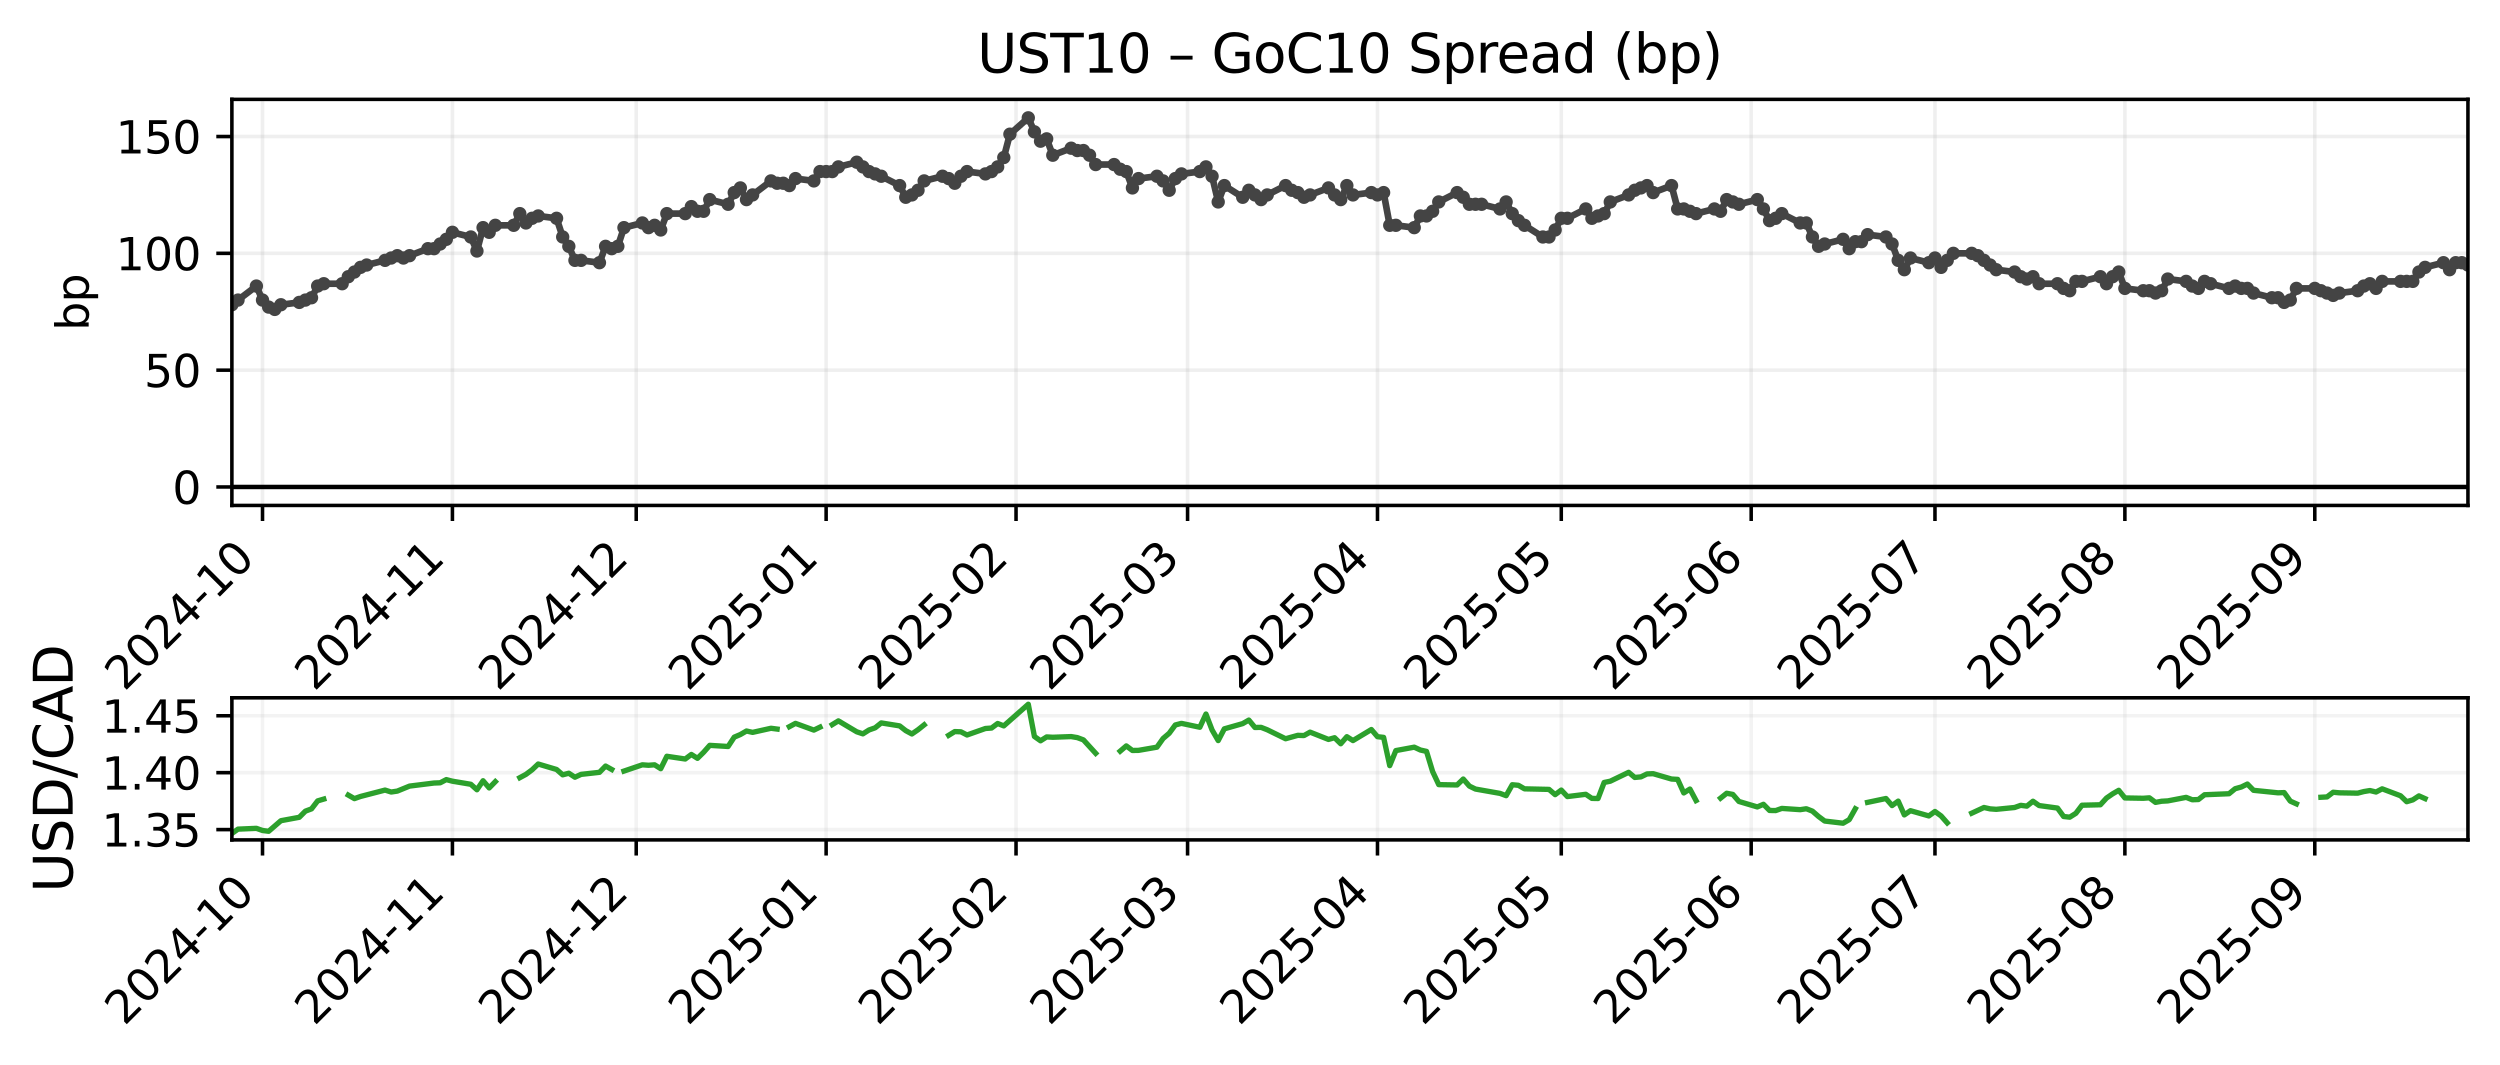 <?xml version="1.0" encoding="utf-8" standalone="no"?>
<!DOCTYPE svg PUBLIC "-//W3C//DTD SVG 1.1//EN"
  "http://www.w3.org/Graphics/SVG/1.1/DTD/svg11.dtd">
<svg xmlns:xlink="http://www.w3.org/1999/xlink" width="561.479pt" height="239.227pt" viewBox="0 0 561.479 239.227" xmlns="http://www.w3.org/2000/svg" version="1.1">
 <defs>
  <style type="text/css">*{stroke-linejoin: round; stroke-linecap: butt}</style>
 </defs>
 <g id="figure_1">
  <g id="patch_1">
   <path d="M -0 239.227 
L 561.479 239.227 
L 561.479 0 
L -0 0 
z
" style="fill: #ffffff"/>
  </g>
  <g id="axes_1">
   <g id="patch_2">
    <path d="M 52.079 113.518 
L 554.279 113.518 
L 554.279 22.318 
L 52.079 22.318 
z
" style="fill: #ffffff"/>
   </g>
   <g id="matplotlib.axis_1">
    <g id="xtick_1">
     <g id="line2d_1">
      <path d="M 58.959 113.518 
L 58.959 22.318 
" clip-path="url(#p7ebefe9997)" style="fill: none; stroke: #b0b0b0; stroke-opacity: 0.2; stroke-width: 0.8; stroke-linecap: square"/>
     </g>
     <g id="line2d_2">
      <defs>
       <path id="m79492d4999" d="M 0 0 
L 0 3.5 
" style="stroke: #000000; stroke-width: 0.8"/>
      </defs>
      <g>
       <use xlink:href="#m79492d4999" x="58.959" y="113.518" style="stroke: #000000; stroke-width: 0.8"/>
      </g>
     </g>
     <g id="text_1">
      <!-- 2024-10 -->
      <g transform="translate(27.943 155.436) rotate(-45) scale(0.1 -0.1)">
       <defs>
        <path id="DejaVuSans-32" d="M 1228 531 
L 3431 531 
L 3431 0 
L 469 0 
L 469 531 
Q 828 903 1448 1529 
Q 2069 2156 2228 2338 
Q 2531 2678 2651 2914 
Q 2772 3150 2772 3378 
Q 2772 3750 2511 3984 
Q 2250 4219 1831 4219 
Q 1534 4219 1204 4116 
Q 875 4013 500 3803 
L 500 4441 
Q 881 4594 1212 4672 
Q 1544 4750 1819 4750 
Q 2544 4750 2975 4387 
Q 3406 4025 3406 3419 
Q 3406 3131 3298 2873 
Q 3191 2616 2906 2266 
Q 2828 2175 2409 1742 
Q 1991 1309 1228 531 
z
" transform="scale(0.016)"/>
        <path id="DejaVuSans-30" d="M 2034 4250 
Q 1547 4250 1301 3770 
Q 1056 3291 1056 2328 
Q 1056 1369 1301 889 
Q 1547 409 2034 409 
Q 2525 409 2770 889 
Q 3016 1369 3016 2328 
Q 3016 3291 2770 3770 
Q 2525 4250 2034 4250 
z
M 2034 4750 
Q 2819 4750 3233 4129 
Q 3647 3509 3647 2328 
Q 3647 1150 3233 529 
Q 2819 -91 2034 -91 
Q 1250 -91 836 529 
Q 422 1150 422 2328 
Q 422 3509 836 4129 
Q 1250 4750 2034 4750 
z
" transform="scale(0.016)"/>
        <path id="DejaVuSans-34" d="M 2419 4116 
L 825 1625 
L 2419 1625 
L 2419 4116 
z
M 2253 4666 
L 3047 4666 
L 3047 1625 
L 3713 1625 
L 3713 1100 
L 3047 1100 
L 3047 0 
L 2419 0 
L 2419 1100 
L 313 1100 
L 313 1709 
L 2253 4666 
z
" transform="scale(0.016)"/>
        <path id="DejaVuSans-2d" d="M 313 2009 
L 1997 2009 
L 1997 1497 
L 313 1497 
L 313 2009 
z
" transform="scale(0.016)"/>
        <path id="DejaVuSans-31" d="M 794 531 
L 1825 531 
L 1825 4091 
L 703 3866 
L 703 4441 
L 1819 4666 
L 2450 4666 
L 2450 531 
L 3481 531 
L 3481 0 
L 794 0 
L 794 531 
z
" transform="scale(0.016)"/>
       </defs>
       <use xlink:href="#DejaVuSans-32"/>
       <use xlink:href="#DejaVuSans-30" transform="translate(63.623 0)"/>
       <use xlink:href="#DejaVuSans-32" transform="translate(127.246 0)"/>
       <use xlink:href="#DejaVuSans-34" transform="translate(190.869 0)"/>
       <use xlink:href="#DejaVuSans-2d" transform="translate(254.492 0)"/>
       <use xlink:href="#DejaVuSans-31" transform="translate(290.576 0)"/>
       <use xlink:href="#DejaVuSans-30" transform="translate(354.199 0)"/>
      </g>
     </g>
    </g>
    <g id="xtick_2">
     <g id="line2d_3">
      <path d="M 101.611 113.518 
L 101.611 22.318 
" clip-path="url(#p7ebefe9997)" style="fill: none; stroke: #b0b0b0; stroke-opacity: 0.2; stroke-width: 0.8; stroke-linecap: square"/>
     </g>
     <g id="line2d_4">
      <g>
       <use xlink:href="#m79492d4999" x="101.611" y="113.518" style="stroke: #000000; stroke-width: 0.8"/>
      </g>
     </g>
     <g id="text_2">
      <!-- 2024-11 -->
      <g transform="translate(70.596 155.436) rotate(-45) scale(0.1 -0.1)">
       <use xlink:href="#DejaVuSans-32"/>
       <use xlink:href="#DejaVuSans-30" transform="translate(63.623 0)"/>
       <use xlink:href="#DejaVuSans-32" transform="translate(127.246 0)"/>
       <use xlink:href="#DejaVuSans-34" transform="translate(190.869 0)"/>
       <use xlink:href="#DejaVuSans-2d" transform="translate(254.492 0)"/>
       <use xlink:href="#DejaVuSans-31" transform="translate(290.576 0)"/>
       <use xlink:href="#DejaVuSans-31" transform="translate(354.199 0)"/>
      </g>
     </g>
    </g>
    <g id="xtick_3">
     <g id="line2d_5">
      <path d="M 142.888 113.518 
L 142.888 22.318 
" clip-path="url(#p7ebefe9997)" style="fill: none; stroke: #b0b0b0; stroke-opacity: 0.2; stroke-width: 0.8; stroke-linecap: square"/>
     </g>
     <g id="line2d_6">
      <g>
       <use xlink:href="#m79492d4999" x="142.888" y="113.518" style="stroke: #000000; stroke-width: 0.8"/>
      </g>
     </g>
     <g id="text_3">
      <!-- 2024-12 -->
      <g transform="translate(111.873 155.436) rotate(-45) scale(0.1 -0.1)">
       <use xlink:href="#DejaVuSans-32"/>
       <use xlink:href="#DejaVuSans-30" transform="translate(63.623 0)"/>
       <use xlink:href="#DejaVuSans-32" transform="translate(127.246 0)"/>
       <use xlink:href="#DejaVuSans-34" transform="translate(190.869 0)"/>
       <use xlink:href="#DejaVuSans-2d" transform="translate(254.492 0)"/>
       <use xlink:href="#DejaVuSans-31" transform="translate(290.576 0)"/>
       <use xlink:href="#DejaVuSans-32" transform="translate(354.199 0)"/>
      </g>
     </g>
    </g>
    <g id="xtick_4">
     <g id="line2d_7">
      <path d="M 185.541 113.518 
L 185.541 22.318 
" clip-path="url(#p7ebefe9997)" style="fill: none; stroke: #b0b0b0; stroke-opacity: 0.2; stroke-width: 0.8; stroke-linecap: square"/>
     </g>
     <g id="line2d_8">
      <g>
       <use xlink:href="#m79492d4999" x="185.541" y="113.518" style="stroke: #000000; stroke-width: 0.8"/>
      </g>
     </g>
     <g id="text_4">
      <!-- 2025-01 -->
      <g transform="translate(154.525 155.436) rotate(-45) scale(0.1 -0.1)">
       <defs>
        <path id="DejaVuSans-35" d="M 691 4666 
L 3169 4666 
L 3169 4134 
L 1269 4134 
L 1269 2991 
Q 1406 3038 1543 3061 
Q 1681 3084 1819 3084 
Q 2600 3084 3056 2656 
Q 3513 2228 3513 1497 
Q 3513 744 3044 326 
Q 2575 -91 1722 -91 
Q 1428 -91 1123 -41 
Q 819 9 494 109 
L 494 744 
Q 775 591 1075 516 
Q 1375 441 1709 441 
Q 2250 441 2565 725 
Q 2881 1009 2881 1497 
Q 2881 1984 2565 2268 
Q 2250 2553 1709 2553 
Q 1456 2553 1204 2497 
Q 953 2441 691 2322 
L 691 4666 
z
" transform="scale(0.016)"/>
       </defs>
       <use xlink:href="#DejaVuSans-32"/>
       <use xlink:href="#DejaVuSans-30" transform="translate(63.623 0)"/>
       <use xlink:href="#DejaVuSans-32" transform="translate(127.246 0)"/>
       <use xlink:href="#DejaVuSans-35" transform="translate(190.869 0)"/>
       <use xlink:href="#DejaVuSans-2d" transform="translate(254.492 0)"/>
       <use xlink:href="#DejaVuSans-30" transform="translate(290.576 0)"/>
       <use xlink:href="#DejaVuSans-31" transform="translate(354.199 0)"/>
      </g>
     </g>
    </g>
    <g id="xtick_5">
     <g id="line2d_9">
      <path d="M 228.193 113.518 
L 228.193 22.318 
" clip-path="url(#p7ebefe9997)" style="fill: none; stroke: #b0b0b0; stroke-opacity: 0.2; stroke-width: 0.8; stroke-linecap: square"/>
     </g>
     <g id="line2d_10">
      <g>
       <use xlink:href="#m79492d4999" x="228.193" y="113.518" style="stroke: #000000; stroke-width: 0.8"/>
      </g>
     </g>
     <g id="text_5">
      <!-- 2025-02 -->
      <g transform="translate(197.178 155.436) rotate(-45) scale(0.1 -0.1)">
       <use xlink:href="#DejaVuSans-32"/>
       <use xlink:href="#DejaVuSans-30" transform="translate(63.623 0)"/>
       <use xlink:href="#DejaVuSans-32" transform="translate(127.246 0)"/>
       <use xlink:href="#DejaVuSans-35" transform="translate(190.869 0)"/>
       <use xlink:href="#DejaVuSans-2d" transform="translate(254.492 0)"/>
       <use xlink:href="#DejaVuSans-30" transform="translate(290.576 0)"/>
       <use xlink:href="#DejaVuSans-32" transform="translate(354.199 0)"/>
      </g>
     </g>
    </g>
    <g id="xtick_6">
     <g id="line2d_11">
      <path d="M 266.718 113.518 
L 266.718 22.318 
" clip-path="url(#p7ebefe9997)" style="fill: none; stroke: #b0b0b0; stroke-opacity: 0.2; stroke-width: 0.8; stroke-linecap: square"/>
     </g>
     <g id="line2d_12">
      <g>
       <use xlink:href="#m79492d4999" x="266.718" y="113.518" style="stroke: #000000; stroke-width: 0.8"/>
      </g>
     </g>
     <g id="text_6">
      <!-- 2025-03 -->
      <g transform="translate(235.703 155.436) rotate(-45) scale(0.1 -0.1)">
       <defs>
        <path id="DejaVuSans-33" d="M 2597 2516 
Q 3050 2419 3304 2112 
Q 3559 1806 3559 1356 
Q 3559 666 3084 287 
Q 2609 -91 1734 -91 
Q 1441 -91 1130 -33 
Q 819 25 488 141 
L 488 750 
Q 750 597 1062 519 
Q 1375 441 1716 441 
Q 2309 441 2620 675 
Q 2931 909 2931 1356 
Q 2931 1769 2642 2001 
Q 2353 2234 1838 2234 
L 1294 2234 
L 1294 2753 
L 1863 2753 
Q 2328 2753 2575 2939 
Q 2822 3125 2822 3475 
Q 2822 3834 2567 4026 
Q 2313 4219 1838 4219 
Q 1578 4219 1281 4162 
Q 984 4106 628 3988 
L 628 4550 
Q 988 4650 1302 4700 
Q 1616 4750 1894 4750 
Q 2613 4750 3031 4423 
Q 3450 4097 3450 3541 
Q 3450 3153 3228 2886 
Q 3006 2619 2597 2516 
z
" transform="scale(0.016)"/>
       </defs>
       <use xlink:href="#DejaVuSans-32"/>
       <use xlink:href="#DejaVuSans-30" transform="translate(63.623 0)"/>
       <use xlink:href="#DejaVuSans-32" transform="translate(127.246 0)"/>
       <use xlink:href="#DejaVuSans-35" transform="translate(190.869 0)"/>
       <use xlink:href="#DejaVuSans-2d" transform="translate(254.492 0)"/>
       <use xlink:href="#DejaVuSans-30" transform="translate(290.576 0)"/>
       <use xlink:href="#DejaVuSans-33" transform="translate(354.199 0)"/>
      </g>
     </g>
    </g>
    <g id="xtick_7">
     <g id="line2d_13">
      <path d="M 309.371 113.518 
L 309.371 22.318 
" clip-path="url(#p7ebefe9997)" style="fill: none; stroke: #b0b0b0; stroke-opacity: 0.2; stroke-width: 0.8; stroke-linecap: square"/>
     </g>
     <g id="line2d_14">
      <g>
       <use xlink:href="#m79492d4999" x="309.371" y="113.518" style="stroke: #000000; stroke-width: 0.8"/>
      </g>
     </g>
     <g id="text_7">
      <!-- 2025-04 -->
      <g transform="translate(278.355 155.436) rotate(-45) scale(0.1 -0.1)">
       <use xlink:href="#DejaVuSans-32"/>
       <use xlink:href="#DejaVuSans-30" transform="translate(63.623 0)"/>
       <use xlink:href="#DejaVuSans-32" transform="translate(127.246 0)"/>
       <use xlink:href="#DejaVuSans-35" transform="translate(190.869 0)"/>
       <use xlink:href="#DejaVuSans-2d" transform="translate(254.492 0)"/>
       <use xlink:href="#DejaVuSans-30" transform="translate(290.576 0)"/>
       <use xlink:href="#DejaVuSans-34" transform="translate(354.199 0)"/>
      </g>
     </g>
    </g>
    <g id="xtick_8">
     <g id="line2d_15">
      <path d="M 350.648 113.518 
L 350.648 22.318 
" clip-path="url(#p7ebefe9997)" style="fill: none; stroke: #b0b0b0; stroke-opacity: 0.2; stroke-width: 0.8; stroke-linecap: square"/>
     </g>
     <g id="line2d_16">
      <g>
       <use xlink:href="#m79492d4999" x="350.648" y="113.518" style="stroke: #000000; stroke-width: 0.8"/>
      </g>
     </g>
     <g id="text_8">
      <!-- 2025-05 -->
      <g transform="translate(319.632 155.436) rotate(-45) scale(0.1 -0.1)">
       <use xlink:href="#DejaVuSans-32"/>
       <use xlink:href="#DejaVuSans-30" transform="translate(63.623 0)"/>
       <use xlink:href="#DejaVuSans-32" transform="translate(127.246 0)"/>
       <use xlink:href="#DejaVuSans-35" transform="translate(190.869 0)"/>
       <use xlink:href="#DejaVuSans-2d" transform="translate(254.492 0)"/>
       <use xlink:href="#DejaVuSans-30" transform="translate(290.576 0)"/>
       <use xlink:href="#DejaVuSans-35" transform="translate(354.199 0)"/>
      </g>
     </g>
    </g>
    <g id="xtick_9">
     <g id="line2d_17">
      <path d="M 393.3 113.518 
L 393.3 22.318 
" clip-path="url(#p7ebefe9997)" style="fill: none; stroke: #b0b0b0; stroke-opacity: 0.2; stroke-width: 0.8; stroke-linecap: square"/>
     </g>
     <g id="line2d_18">
      <g>
       <use xlink:href="#m79492d4999" x="393.3" y="113.518" style="stroke: #000000; stroke-width: 0.8"/>
      </g>
     </g>
     <g id="text_9">
      <!-- 2025-06 -->
      <g transform="translate(362.285 155.436) rotate(-45) scale(0.1 -0.1)">
       <defs>
        <path id="DejaVuSans-36" d="M 2113 2584 
Q 1688 2584 1439 2293 
Q 1191 2003 1191 1497 
Q 1191 994 1439 701 
Q 1688 409 2113 409 
Q 2538 409 2786 701 
Q 3034 994 3034 1497 
Q 3034 2003 2786 2293 
Q 2538 2584 2113 2584 
z
M 3366 4563 
L 3366 3988 
Q 3128 4100 2886 4159 
Q 2644 4219 2406 4219 
Q 1781 4219 1451 3797 
Q 1122 3375 1075 2522 
Q 1259 2794 1537 2939 
Q 1816 3084 2150 3084 
Q 2853 3084 3261 2657 
Q 3669 2231 3669 1497 
Q 3669 778 3244 343 
Q 2819 -91 2113 -91 
Q 1303 -91 875 529 
Q 447 1150 447 2328 
Q 447 3434 972 4092 
Q 1497 4750 2381 4750 
Q 2619 4750 2861 4703 
Q 3103 4656 3366 4563 
z
" transform="scale(0.016)"/>
       </defs>
       <use xlink:href="#DejaVuSans-32"/>
       <use xlink:href="#DejaVuSans-30" transform="translate(63.623 0)"/>
       <use xlink:href="#DejaVuSans-32" transform="translate(127.246 0)"/>
       <use xlink:href="#DejaVuSans-35" transform="translate(190.869 0)"/>
       <use xlink:href="#DejaVuSans-2d" transform="translate(254.492 0)"/>
       <use xlink:href="#DejaVuSans-30" transform="translate(290.576 0)"/>
       <use xlink:href="#DejaVuSans-36" transform="translate(354.199 0)"/>
      </g>
     </g>
    </g>
    <g id="xtick_10">
     <g id="line2d_19">
      <path d="M 434.577 113.518 
L 434.577 22.318 
" clip-path="url(#p7ebefe9997)" style="fill: none; stroke: #b0b0b0; stroke-opacity: 0.2; stroke-width: 0.8; stroke-linecap: square"/>
     </g>
     <g id="line2d_20">
      <g>
       <use xlink:href="#m79492d4999" x="434.577" y="113.518" style="stroke: #000000; stroke-width: 0.8"/>
      </g>
     </g>
     <g id="text_10">
      <!-- 2025-07 -->
      <g transform="translate(403.561 155.436) rotate(-45) scale(0.1 -0.1)">
       <defs>
        <path id="DejaVuSans-37" d="M 525 4666 
L 3525 4666 
L 3525 4397 
L 1831 0 
L 1172 0 
L 2766 4134 
L 525 4134 
L 525 4666 
z
" transform="scale(0.016)"/>
       </defs>
       <use xlink:href="#DejaVuSans-32"/>
       <use xlink:href="#DejaVuSans-30" transform="translate(63.623 0)"/>
       <use xlink:href="#DejaVuSans-32" transform="translate(127.246 0)"/>
       <use xlink:href="#DejaVuSans-35" transform="translate(190.869 0)"/>
       <use xlink:href="#DejaVuSans-2d" transform="translate(254.492 0)"/>
       <use xlink:href="#DejaVuSans-30" transform="translate(290.576 0)"/>
       <use xlink:href="#DejaVuSans-37" transform="translate(354.199 0)"/>
      </g>
     </g>
    </g>
    <g id="xtick_11">
     <g id="line2d_21">
      <path d="M 477.23 113.518 
L 477.23 22.318 
" clip-path="url(#p7ebefe9997)" style="fill: none; stroke: #b0b0b0; stroke-opacity: 0.2; stroke-width: 0.8; stroke-linecap: square"/>
     </g>
     <g id="line2d_22">
      <g>
       <use xlink:href="#m79492d4999" x="477.23" y="113.518" style="stroke: #000000; stroke-width: 0.8"/>
      </g>
     </g>
     <g id="text_11">
      <!-- 2025-08 -->
      <g transform="translate(446.214 155.436) rotate(-45) scale(0.1 -0.1)">
       <defs>
        <path id="DejaVuSans-38" d="M 2034 2216 
Q 1584 2216 1326 1975 
Q 1069 1734 1069 1313 
Q 1069 891 1326 650 
Q 1584 409 2034 409 
Q 2484 409 2743 651 
Q 3003 894 3003 1313 
Q 3003 1734 2745 1975 
Q 2488 2216 2034 2216 
z
M 1403 2484 
Q 997 2584 770 2862 
Q 544 3141 544 3541 
Q 544 4100 942 4425 
Q 1341 4750 2034 4750 
Q 2731 4750 3128 4425 
Q 3525 4100 3525 3541 
Q 3525 3141 3298 2862 
Q 3072 2584 2669 2484 
Q 3125 2378 3379 2068 
Q 3634 1759 3634 1313 
Q 3634 634 3220 271 
Q 2806 -91 2034 -91 
Q 1263 -91 848 271 
Q 434 634 434 1313 
Q 434 1759 690 2068 
Q 947 2378 1403 2484 
z
M 1172 3481 
Q 1172 3119 1398 2916 
Q 1625 2713 2034 2713 
Q 2441 2713 2670 2916 
Q 2900 3119 2900 3481 
Q 2900 3844 2670 4047 
Q 2441 4250 2034 4250 
Q 1625 4250 1398 4047 
Q 1172 3844 1172 3481 
z
" transform="scale(0.016)"/>
       </defs>
       <use xlink:href="#DejaVuSans-32"/>
       <use xlink:href="#DejaVuSans-30" transform="translate(63.623 0)"/>
       <use xlink:href="#DejaVuSans-32" transform="translate(127.246 0)"/>
       <use xlink:href="#DejaVuSans-35" transform="translate(190.869 0)"/>
       <use xlink:href="#DejaVuSans-2d" transform="translate(254.492 0)"/>
       <use xlink:href="#DejaVuSans-30" transform="translate(290.576 0)"/>
       <use xlink:href="#DejaVuSans-38" transform="translate(354.199 0)"/>
      </g>
     </g>
    </g>
    <g id="xtick_12">
     <g id="line2d_23">
      <path d="M 519.882 113.518 
L 519.882 22.318 
" clip-path="url(#p7ebefe9997)" style="fill: none; stroke: #b0b0b0; stroke-opacity: 0.2; stroke-width: 0.8; stroke-linecap: square"/>
     </g>
     <g id="line2d_24">
      <g>
       <use xlink:href="#m79492d4999" x="519.882" y="113.518" style="stroke: #000000; stroke-width: 0.8"/>
      </g>
     </g>
     <g id="text_12">
      <!-- 2025-09 -->
      <g transform="translate(488.867 155.436) rotate(-45) scale(0.1 -0.1)">
       <defs>
        <path id="DejaVuSans-39" d="M 703 97 
L 703 672 
Q 941 559 1184 500 
Q 1428 441 1663 441 
Q 2288 441 2617 861 
Q 2947 1281 2994 2138 
Q 2813 1869 2534 1725 
Q 2256 1581 1919 1581 
Q 1219 1581 811 2004 
Q 403 2428 403 3163 
Q 403 3881 828 4315 
Q 1253 4750 1959 4750 
Q 2769 4750 3195 4129 
Q 3622 3509 3622 2328 
Q 3622 1225 3098 567 
Q 2575 -91 1691 -91 
Q 1453 -91 1209 -44 
Q 966 3 703 97 
z
M 1959 2075 
Q 2384 2075 2632 2365 
Q 2881 2656 2881 3163 
Q 2881 3666 2632 3958 
Q 2384 4250 1959 4250 
Q 1534 4250 1286 3958 
Q 1038 3666 1038 3163 
Q 1038 2656 1286 2365 
Q 1534 2075 1959 2075 
z
" transform="scale(0.016)"/>
       </defs>
       <use xlink:href="#DejaVuSans-32"/>
       <use xlink:href="#DejaVuSans-30" transform="translate(63.623 0)"/>
       <use xlink:href="#DejaVuSans-32" transform="translate(127.246 0)"/>
       <use xlink:href="#DejaVuSans-35" transform="translate(190.869 0)"/>
       <use xlink:href="#DejaVuSans-2d" transform="translate(254.492 0)"/>
       <use xlink:href="#DejaVuSans-30" transform="translate(290.576 0)"/>
       <use xlink:href="#DejaVuSans-39" transform="translate(354.199 0)"/>
      </g>
     </g>
    </g>
   </g>
   <g id="matplotlib.axis_2">
    <g id="ytick_1">
     <g id="line2d_25">
      <path d="M 52.079 109.373 
L 554.279 109.373 
" clip-path="url(#p7ebefe9997)" style="fill: none; stroke: #b0b0b0; stroke-opacity: 0.2; stroke-width: 0.8; stroke-linecap: square"/>
     </g>
     <g id="line2d_26">
      <defs>
       <path id="mebcbe059b7" d="M 0 0 
L -3.5 0 
" style="stroke: #000000; stroke-width: 0.8"/>
      </defs>
      <g>
       <use xlink:href="#mebcbe059b7" x="52.079" y="109.373" style="stroke: #000000; stroke-width: 0.8"/>
      </g>
     </g>
     <g id="text_13">
      <!-- 0 -->
      <g transform="translate(38.717 113.172) scale(0.1 -0.1)">
       <use xlink:href="#DejaVuSans-30"/>
      </g>
     </g>
    </g>
    <g id="ytick_2">
     <g id="line2d_27">
      <path d="M 52.079 83.136 
L 554.279 83.136 
" clip-path="url(#p7ebefe9997)" style="fill: none; stroke: #b0b0b0; stroke-opacity: 0.2; stroke-width: 0.8; stroke-linecap: square"/>
     </g>
     <g id="line2d_28">
      <g>
       <use xlink:href="#mebcbe059b7" x="52.079" y="83.136" style="stroke: #000000; stroke-width: 0.8"/>
      </g>
     </g>
     <g id="text_14">
      <!-- 50 -->
      <g transform="translate(32.354 86.935) scale(0.1 -0.1)">
       <use xlink:href="#DejaVuSans-35"/>
       <use xlink:href="#DejaVuSans-30" transform="translate(63.623 0)"/>
      </g>
     </g>
    </g>
    <g id="ytick_3">
     <g id="line2d_29">
      <path d="M 52.079 56.899 
L 554.279 56.899 
" clip-path="url(#p7ebefe9997)" style="fill: none; stroke: #b0b0b0; stroke-opacity: 0.2; stroke-width: 0.8; stroke-linecap: square"/>
     </g>
     <g id="line2d_30">
      <g>
       <use xlink:href="#mebcbe059b7" x="52.079" y="56.899" style="stroke: #000000; stroke-width: 0.8"/>
      </g>
     </g>
     <g id="text_15">
      <!-- 100 -->
      <g transform="translate(25.992 60.698) scale(0.1 -0.1)">
       <use xlink:href="#DejaVuSans-31"/>
       <use xlink:href="#DejaVuSans-30" transform="translate(63.623 0)"/>
       <use xlink:href="#DejaVuSans-30" transform="translate(127.246 0)"/>
      </g>
     </g>
    </g>
    <g id="ytick_4">
     <g id="line2d_31">
      <path d="M 52.079 30.662 
L 554.279 30.662 
" clip-path="url(#p7ebefe9997)" style="fill: none; stroke: #b0b0b0; stroke-opacity: 0.2; stroke-width: 0.8; stroke-linecap: square"/>
     </g>
     <g id="line2d_32">
      <g>
       <use xlink:href="#mebcbe059b7" x="52.079" y="30.662" style="stroke: #000000; stroke-width: 0.8"/>
      </g>
     </g>
     <g id="text_16">
      <!-- 150 -->
      <g transform="translate(25.992 34.461) scale(0.1 -0.1)">
       <use xlink:href="#DejaVuSans-31"/>
       <use xlink:href="#DejaVuSans-35" transform="translate(63.623 0)"/>
       <use xlink:href="#DejaVuSans-30" transform="translate(127.246 0)"/>
      </g>
     </g>
    </g>
    <g id="text_17">
     <!-- bp -->
     <g transform="translate(19.912 74.267) rotate(-90) scale(0.1 -0.1)">
      <defs>
       <path id="DejaVuSans-62" d="M 3116 1747 
Q 3116 2381 2855 2742 
Q 2594 3103 2138 3103 
Q 1681 3103 1420 2742 
Q 1159 2381 1159 1747 
Q 1159 1113 1420 752 
Q 1681 391 2138 391 
Q 2594 391 2855 752 
Q 3116 1113 3116 1747 
z
M 1159 2969 
Q 1341 3281 1617 3432 
Q 1894 3584 2278 3584 
Q 2916 3584 3314 3078 
Q 3713 2572 3713 1747 
Q 3713 922 3314 415 
Q 2916 -91 2278 -91 
Q 1894 -91 1617 61 
Q 1341 213 1159 525 
L 1159 0 
L 581 0 
L 581 4863 
L 1159 4863 
L 1159 2969 
z
" transform="scale(0.016)"/>
       <path id="DejaVuSans-70" d="M 1159 525 
L 1159 -1331 
L 581 -1331 
L 581 3500 
L 1159 3500 
L 1159 2969 
Q 1341 3281 1617 3432 
Q 1894 3584 2278 3584 
Q 2916 3584 3314 3078 
Q 3713 2572 3713 1747 
Q 3713 922 3314 415 
Q 2916 -91 2278 -91 
Q 1894 -91 1617 61 
Q 1341 213 1159 525 
z
M 3116 1747 
Q 3116 2381 2855 2742 
Q 2594 3103 2138 3103 
Q 1681 3103 1420 2742 
Q 1159 2381 1159 1747 
Q 1159 1113 1420 752 
Q 1681 391 2138 391 
Q 2594 391 2855 752 
Q 3116 1113 3116 1747 
z
" transform="scale(0.016)"/>
      </defs>
      <use xlink:href="#DejaVuSans-62"/>
      <use xlink:href="#DejaVuSans-70" transform="translate(63.477 0)"/>
     </g>
    </g>
   </g>
   <g id="line2d_33">
    <path d="M 52.079 68.443 
L 57.583 64.245 
L 58.959 67.393 
L 60.335 68.968 
L 61.711 69.492 
L 63.086 68.443 
L 67.214 67.918 
L 69.966 66.869 
L 71.342 64.245 
L 72.718 63.72 
L 76.845 63.72 
L 78.221 62.146 
L 80.973 60.047 
L 82.349 59.522 
L 86.477 58.473 
L 89.228 57.423 
L 90.604 57.948 
L 96.108 55.849 
L 97.484 55.849 
L 100.236 53.75 
L 101.611 52.176 
L 105.739 53.225 
L 107.115 56.374 
L 108.491 51.126 
L 109.867 52.176 
L 111.243 50.602 
L 115.37 50.602 
L 116.746 47.978 
L 118.122 50.077 
L 119.498 49.027 
L 120.874 48.503 
L 125.002 49.027 
L 126.377 53.225 
L 127.753 55.324 
L 129.129 58.473 
L 130.505 58.473 
L 134.633 58.998 
L 136.009 55.324 
L 137.385 55.849 
L 138.76 55.324 
L 140.136 51.126 
L 144.264 50.077 
L 145.64 51.126 
L 147.016 50.602 
L 148.392 51.651 
L 149.768 47.978 
L 153.895 47.978 
L 155.271 46.404 
L 156.647 47.453 
L 158.023 47.453 
L 159.399 44.83 
L 163.526 45.879 
L 164.902 43.255 
L 166.278 42.206 
L 167.654 44.83 
L 173.158 40.632 
L 174.534 41.156 
L 175.91 41.156 
L 177.285 41.681 
L 178.661 40.107 
L 182.789 40.632 
L 184.165 38.533 
L 186.917 38.533 
L 188.293 37.483 
L 192.42 36.434 
L 195.172 38.533 
L 197.924 39.582 
L 202.051 41.681 
L 203.427 44.305 
L 204.803 43.78 
L 206.179 42.731 
L 207.555 40.632 
L 211.683 39.582 
L 213.059 40.107 
L 214.434 41.156 
L 215.81 39.582 
L 217.186 38.533 
L 221.314 39.057 
L 222.69 38.533 
L 224.066 37.483 
L 225.442 35.384 
L 226.817 30.137 
L 230.945 26.464 
L 232.321 29.612 
L 233.697 31.711 
L 235.073 31.186 
L 236.449 34.859 
L 240.576 33.285 
L 241.952 33.81 
L 243.328 33.81 
L 244.704 34.859 
L 246.08 36.958 
L 250.208 36.958 
L 251.583 38.008 
L 252.959 38.533 
L 254.335 42.206 
L 255.711 40.107 
L 259.839 39.582 
L 261.215 40.632 
L 262.591 42.731 
L 263.966 40.107 
L 265.342 39.057 
L 269.47 38.533 
L 270.846 37.483 
L 272.222 39.582 
L 273.598 45.354 
L 274.974 41.681 
L 279.101 44.305 
L 280.477 42.731 
L 283.229 44.83 
L 284.605 43.78 
L 288.733 41.681 
L 290.108 42.731 
L 291.484 43.255 
L 292.86 44.305 
L 298.364 42.206 
L 299.74 43.78 
L 301.116 44.83 
L 302.491 41.681 
L 303.867 43.78 
L 307.995 43.255 
L 309.371 43.78 
L 310.747 43.255 
L 312.123 50.602 
L 313.499 50.602 
L 317.626 51.126 
L 319.002 48.503 
L 320.378 48.503 
L 321.754 47.453 
L 323.13 45.354 
L 327.257 43.255 
L 328.633 44.305 
L 330.009 45.879 
L 332.761 45.879 
L 336.889 46.928 
L 338.265 45.354 
L 339.64 47.978 
L 341.016 49.552 
L 342.392 50.602 
L 346.52 53.225 
L 347.896 53.225 
L 349.272 51.651 
L 350.648 49.027 
L 352.023 49.027 
L 356.151 46.928 
L 357.527 49.027 
L 360.279 47.978 
L 361.655 45.354 
L 365.782 43.78 
L 367.158 42.731 
L 369.91 41.681 
L 371.286 43.255 
L 375.414 41.681 
L 376.79 46.928 
L 378.165 46.928 
L 380.917 47.978 
L 385.045 46.928 
L 386.421 47.453 
L 387.797 44.83 
L 390.548 45.879 
L 394.676 44.83 
L 396.052 46.928 
L 397.428 49.552 
L 398.804 49.027 
L 400.18 47.978 
L 404.307 50.077 
L 405.683 50.077 
L 407.059 53.225 
L 408.435 55.324 
L 409.811 54.8 
L 413.939 53.75 
L 415.314 55.849 
L 416.69 54.275 
L 418.066 54.275 
L 419.442 52.701 
L 423.57 53.225 
L 424.946 54.8 
L 426.322 58.473 
L 427.697 60.572 
L 429.073 57.948 
L 433.201 58.998 
L 434.577 57.948 
L 435.953 60.047 
L 438.705 56.899 
L 442.832 56.899 
L 444.208 57.423 
L 448.336 60.572 
L 452.463 61.096 
L 453.839 62.146 
L 455.215 62.671 
L 456.591 62.146 
L 457.967 63.72 
L 462.095 63.72 
L 463.471 64.77 
L 464.846 65.294 
L 466.222 63.195 
L 467.598 63.195 
L 471.726 62.146 
L 473.102 63.72 
L 474.478 62.146 
L 475.854 61.096 
L 477.23 64.77 
L 481.357 65.294 
L 482.733 65.294 
L 484.109 65.819 
L 485.485 65.294 
L 486.861 62.671 
L 490.988 63.195 
L 492.364 64.245 
L 493.74 64.77 
L 495.116 63.195 
L 496.492 63.72 
L 500.62 64.77 
L 501.996 64.245 
L 503.371 64.77 
L 504.747 64.77 
L 506.123 65.819 
L 510.251 66.869 
L 511.627 66.869 
L 513.003 67.918 
L 514.379 67.393 
L 515.754 64.77 
L 519.882 64.77 
L 524.01 66.344 
L 525.386 65.819 
L 529.513 65.294 
L 530.889 64.245 
L 532.265 63.72 
L 533.641 64.77 
L 535.017 63.195 
L 541.896 63.195 
L 543.272 61.096 
L 544.648 60.047 
L 548.776 58.998 
L 550.152 60.572 
L 551.528 58.998 
L 552.903 58.998 
L 554.279 59.522 
L 554.279 59.522 
" clip-path="url(#p7ebefe9997)" style="fill: none; stroke: #444444; stroke-width: 1.5; stroke-linecap: square"/>
    <defs>
     <path id="md11f5634c9" d="M 0 1 
C 0.265 1 0.52 0.895 0.707 0.707 
C 0.895 0.52 1 0.265 1 0 
C 1 -0.265 0.895 -0.52 0.707 -0.707 
C 0.52 -0.895 0.265 -1 0 -1 
C -0.265 -1 -0.52 -0.895 -0.707 -0.707 
C -0.895 -0.52 -1 -0.265 -1 0 
C -1 0.265 -0.895 0.52 -0.707 0.707 
C -0.52 0.895 -0.265 1 0 1 
z
" style="stroke: #444444"/>
    </defs>
    <g clip-path="url(#p7ebefe9997)">
     <use xlink:href="#md11f5634c9" x="52.079" y="68.443" style="fill: #444444; stroke: #444444"/>
     <use xlink:href="#md11f5634c9" x="53.455" y="67.393" style="fill: #444444; stroke: #444444"/>
     <use xlink:href="#md11f5634c9" x="57.583" y="64.245" style="fill: #444444; stroke: #444444"/>
     <use xlink:href="#md11f5634c9" x="58.959" y="67.393" style="fill: #444444; stroke: #444444"/>
     <use xlink:href="#md11f5634c9" x="60.335" y="68.968" style="fill: #444444; stroke: #444444"/>
     <use xlink:href="#md11f5634c9" x="61.711" y="69.492" style="fill: #444444; stroke: #444444"/>
     <use xlink:href="#md11f5634c9" x="63.086" y="68.443" style="fill: #444444; stroke: #444444"/>
     <use xlink:href="#md11f5634c9" x="67.214" y="67.918" style="fill: #444444; stroke: #444444"/>
     <use xlink:href="#md11f5634c9" x="68.59" y="67.393" style="fill: #444444; stroke: #444444"/>
     <use xlink:href="#md11f5634c9" x="69.966" y="66.869" style="fill: #444444; stroke: #444444"/>
     <use xlink:href="#md11f5634c9" x="71.342" y="64.245" style="fill: #444444; stroke: #444444"/>
     <use xlink:href="#md11f5634c9" x="72.718" y="63.72" style="fill: #444444; stroke: #444444"/>
     <use xlink:href="#md11f5634c9" x="76.845" y="63.72" style="fill: #444444; stroke: #444444"/>
     <use xlink:href="#md11f5634c9" x="78.221" y="62.146" style="fill: #444444; stroke: #444444"/>
     <use xlink:href="#md11f5634c9" x="79.597" y="61.096" style="fill: #444444; stroke: #444444"/>
     <use xlink:href="#md11f5634c9" x="80.973" y="60.047" style="fill: #444444; stroke: #444444"/>
     <use xlink:href="#md11f5634c9" x="82.349" y="59.522" style="fill: #444444; stroke: #444444"/>
     <use xlink:href="#md11f5634c9" x="86.477" y="58.473" style="fill: #444444; stroke: #444444"/>
     <use xlink:href="#md11f5634c9" x="87.853" y="57.948" style="fill: #444444; stroke: #444444"/>
     <use xlink:href="#md11f5634c9" x="89.228" y="57.423" style="fill: #444444; stroke: #444444"/>
     <use xlink:href="#md11f5634c9" x="90.604" y="57.948" style="fill: #444444; stroke: #444444"/>
     <use xlink:href="#md11f5634c9" x="91.98" y="57.423" style="fill: #444444; stroke: #444444"/>
     <use xlink:href="#md11f5634c9" x="96.108" y="55.849" style="fill: #444444; stroke: #444444"/>
     <use xlink:href="#md11f5634c9" x="97.484" y="55.849" style="fill: #444444; stroke: #444444"/>
     <use xlink:href="#md11f5634c9" x="98.86" y="54.8" style="fill: #444444; stroke: #444444"/>
     <use xlink:href="#md11f5634c9" x="100.236" y="53.75" style="fill: #444444; stroke: #444444"/>
     <use xlink:href="#md11f5634c9" x="101.611" y="52.176" style="fill: #444444; stroke: #444444"/>
     <use xlink:href="#md11f5634c9" x="105.739" y="53.225" style="fill: #444444; stroke: #444444"/>
     <use xlink:href="#md11f5634c9" x="107.115" y="56.374" style="fill: #444444; stroke: #444444"/>
     <use xlink:href="#md11f5634c9" x="108.491" y="51.126" style="fill: #444444; stroke: #444444"/>
     <use xlink:href="#md11f5634c9" x="109.867" y="52.176" style="fill: #444444; stroke: #444444"/>
     <use xlink:href="#md11f5634c9" x="111.243" y="50.602" style="fill: #444444; stroke: #444444"/>
     <use xlink:href="#md11f5634c9" x="115.37" y="50.602" style="fill: #444444; stroke: #444444"/>
     <use xlink:href="#md11f5634c9" x="116.746" y="47.978" style="fill: #444444; stroke: #444444"/>
     <use xlink:href="#md11f5634c9" x="118.122" y="50.077" style="fill: #444444; stroke: #444444"/>
     <use xlink:href="#md11f5634c9" x="119.498" y="49.027" style="fill: #444444; stroke: #444444"/>
     <use xlink:href="#md11f5634c9" x="120.874" y="48.503" style="fill: #444444; stroke: #444444"/>
     <use xlink:href="#md11f5634c9" x="125.002" y="49.027" style="fill: #444444; stroke: #444444"/>
     <use xlink:href="#md11f5634c9" x="126.377" y="53.225" style="fill: #444444; stroke: #444444"/>
     <use xlink:href="#md11f5634c9" x="127.753" y="55.324" style="fill: #444444; stroke: #444444"/>
     <use xlink:href="#md11f5634c9" x="129.129" y="58.473" style="fill: #444444; stroke: #444444"/>
     <use xlink:href="#md11f5634c9" x="130.505" y="58.473" style="fill: #444444; stroke: #444444"/>
     <use xlink:href="#md11f5634c9" x="134.633" y="58.998" style="fill: #444444; stroke: #444444"/>
     <use xlink:href="#md11f5634c9" x="136.009" y="55.324" style="fill: #444444; stroke: #444444"/>
     <use xlink:href="#md11f5634c9" x="137.385" y="55.849" style="fill: #444444; stroke: #444444"/>
     <use xlink:href="#md11f5634c9" x="138.76" y="55.324" style="fill: #444444; stroke: #444444"/>
     <use xlink:href="#md11f5634c9" x="140.136" y="51.126" style="fill: #444444; stroke: #444444"/>
     <use xlink:href="#md11f5634c9" x="144.264" y="50.077" style="fill: #444444; stroke: #444444"/>
     <use xlink:href="#md11f5634c9" x="145.64" y="51.126" style="fill: #444444; stroke: #444444"/>
     <use xlink:href="#md11f5634c9" x="147.016" y="50.602" style="fill: #444444; stroke: #444444"/>
     <use xlink:href="#md11f5634c9" x="148.392" y="51.651" style="fill: #444444; stroke: #444444"/>
     <use xlink:href="#md11f5634c9" x="149.768" y="47.978" style="fill: #444444; stroke: #444444"/>
     <use xlink:href="#md11f5634c9" x="153.895" y="47.978" style="fill: #444444; stroke: #444444"/>
     <use xlink:href="#md11f5634c9" x="155.271" y="46.404" style="fill: #444444; stroke: #444444"/>
     <use xlink:href="#md11f5634c9" x="156.647" y="47.453" style="fill: #444444; stroke: #444444"/>
     <use xlink:href="#md11f5634c9" x="158.023" y="47.453" style="fill: #444444; stroke: #444444"/>
     <use xlink:href="#md11f5634c9" x="159.399" y="44.83" style="fill: #444444; stroke: #444444"/>
     <use xlink:href="#md11f5634c9" x="163.526" y="45.879" style="fill: #444444; stroke: #444444"/>
     <use xlink:href="#md11f5634c9" x="164.902" y="43.255" style="fill: #444444; stroke: #444444"/>
     <use xlink:href="#md11f5634c9" x="166.278" y="42.206" style="fill: #444444; stroke: #444444"/>
     <use xlink:href="#md11f5634c9" x="167.654" y="44.83" style="fill: #444444; stroke: #444444"/>
     <use xlink:href="#md11f5634c9" x="169.03" y="43.78" style="fill: #444444; stroke: #444444"/>
     <use xlink:href="#md11f5634c9" x="173.158" y="40.632" style="fill: #444444; stroke: #444444"/>
     <use xlink:href="#md11f5634c9" x="174.534" y="41.156" style="fill: #444444; stroke: #444444"/>
     <use xlink:href="#md11f5634c9" x="175.91" y="41.156" style="fill: #444444; stroke: #444444"/>
     <use xlink:href="#md11f5634c9" x="177.285" y="41.681" style="fill: #444444; stroke: #444444"/>
     <use xlink:href="#md11f5634c9" x="178.661" y="40.107" style="fill: #444444; stroke: #444444"/>
     <use xlink:href="#md11f5634c9" x="182.789" y="40.632" style="fill: #444444; stroke: #444444"/>
     <use xlink:href="#md11f5634c9" x="184.165" y="38.533" style="fill: #444444; stroke: #444444"/>
     <use xlink:href="#md11f5634c9" x="185.541" y="38.533" style="fill: #444444; stroke: #444444"/>
     <use xlink:href="#md11f5634c9" x="186.917" y="38.533" style="fill: #444444; stroke: #444444"/>
     <use xlink:href="#md11f5634c9" x="188.293" y="37.483" style="fill: #444444; stroke: #444444"/>
     <use xlink:href="#md11f5634c9" x="192.42" y="36.434" style="fill: #444444; stroke: #444444"/>
     <use xlink:href="#md11f5634c9" x="193.796" y="37.483" style="fill: #444444; stroke: #444444"/>
     <use xlink:href="#md11f5634c9" x="195.172" y="38.533" style="fill: #444444; stroke: #444444"/>
     <use xlink:href="#md11f5634c9" x="196.548" y="39.057" style="fill: #444444; stroke: #444444"/>
     <use xlink:href="#md11f5634c9" x="197.924" y="39.582" style="fill: #444444; stroke: #444444"/>
     <use xlink:href="#md11f5634c9" x="202.051" y="41.681" style="fill: #444444; stroke: #444444"/>
     <use xlink:href="#md11f5634c9" x="203.427" y="44.305" style="fill: #444444; stroke: #444444"/>
     <use xlink:href="#md11f5634c9" x="204.803" y="43.78" style="fill: #444444; stroke: #444444"/>
     <use xlink:href="#md11f5634c9" x="206.179" y="42.731" style="fill: #444444; stroke: #444444"/>
     <use xlink:href="#md11f5634c9" x="207.555" y="40.632" style="fill: #444444; stroke: #444444"/>
     <use xlink:href="#md11f5634c9" x="211.683" y="39.582" style="fill: #444444; stroke: #444444"/>
     <use xlink:href="#md11f5634c9" x="213.059" y="40.107" style="fill: #444444; stroke: #444444"/>
     <use xlink:href="#md11f5634c9" x="214.434" y="41.156" style="fill: #444444; stroke: #444444"/>
     <use xlink:href="#md11f5634c9" x="215.81" y="39.582" style="fill: #444444; stroke: #444444"/>
     <use xlink:href="#md11f5634c9" x="217.186" y="38.533" style="fill: #444444; stroke: #444444"/>
     <use xlink:href="#md11f5634c9" x="221.314" y="39.057" style="fill: #444444; stroke: #444444"/>
     <use xlink:href="#md11f5634c9" x="222.69" y="38.533" style="fill: #444444; stroke: #444444"/>
     <use xlink:href="#md11f5634c9" x="224.066" y="37.483" style="fill: #444444; stroke: #444444"/>
     <use xlink:href="#md11f5634c9" x="225.442" y="35.384" style="fill: #444444; stroke: #444444"/>
     <use xlink:href="#md11f5634c9" x="226.817" y="30.137" style="fill: #444444; stroke: #444444"/>
     <use xlink:href="#md11f5634c9" x="230.945" y="26.464" style="fill: #444444; stroke: #444444"/>
     <use xlink:href="#md11f5634c9" x="232.321" y="29.612" style="fill: #444444; stroke: #444444"/>
     <use xlink:href="#md11f5634c9" x="233.697" y="31.711" style="fill: #444444; stroke: #444444"/>
     <use xlink:href="#md11f5634c9" x="235.073" y="31.186" style="fill: #444444; stroke: #444444"/>
     <use xlink:href="#md11f5634c9" x="236.449" y="34.859" style="fill: #444444; stroke: #444444"/>
     <use xlink:href="#md11f5634c9" x="240.576" y="33.285" style="fill: #444444; stroke: #444444"/>
     <use xlink:href="#md11f5634c9" x="241.952" y="33.81" style="fill: #444444; stroke: #444444"/>
     <use xlink:href="#md11f5634c9" x="243.328" y="33.81" style="fill: #444444; stroke: #444444"/>
     <use xlink:href="#md11f5634c9" x="244.704" y="34.859" style="fill: #444444; stroke: #444444"/>
     <use xlink:href="#md11f5634c9" x="246.08" y="36.958" style="fill: #444444; stroke: #444444"/>
     <use xlink:href="#md11f5634c9" x="250.208" y="36.958" style="fill: #444444; stroke: #444444"/>
     <use xlink:href="#md11f5634c9" x="251.583" y="38.008" style="fill: #444444; stroke: #444444"/>
     <use xlink:href="#md11f5634c9" x="252.959" y="38.533" style="fill: #444444; stroke: #444444"/>
     <use xlink:href="#md11f5634c9" x="254.335" y="42.206" style="fill: #444444; stroke: #444444"/>
     <use xlink:href="#md11f5634c9" x="255.711" y="40.107" style="fill: #444444; stroke: #444444"/>
     <use xlink:href="#md11f5634c9" x="259.839" y="39.582" style="fill: #444444; stroke: #444444"/>
     <use xlink:href="#md11f5634c9" x="261.215" y="40.632" style="fill: #444444; stroke: #444444"/>
     <use xlink:href="#md11f5634c9" x="262.591" y="42.731" style="fill: #444444; stroke: #444444"/>
     <use xlink:href="#md11f5634c9" x="263.966" y="40.107" style="fill: #444444; stroke: #444444"/>
     <use xlink:href="#md11f5634c9" x="265.342" y="39.057" style="fill: #444444; stroke: #444444"/>
     <use xlink:href="#md11f5634c9" x="269.47" y="38.533" style="fill: #444444; stroke: #444444"/>
     <use xlink:href="#md11f5634c9" x="270.846" y="37.483" style="fill: #444444; stroke: #444444"/>
     <use xlink:href="#md11f5634c9" x="272.222" y="39.582" style="fill: #444444; stroke: #444444"/>
     <use xlink:href="#md11f5634c9" x="273.598" y="45.354" style="fill: #444444; stroke: #444444"/>
     <use xlink:href="#md11f5634c9" x="274.974" y="41.681" style="fill: #444444; stroke: #444444"/>
     <use xlink:href="#md11f5634c9" x="279.101" y="44.305" style="fill: #444444; stroke: #444444"/>
     <use xlink:href="#md11f5634c9" x="280.477" y="42.731" style="fill: #444444; stroke: #444444"/>
     <use xlink:href="#md11f5634c9" x="281.853" y="43.78" style="fill: #444444; stroke: #444444"/>
     <use xlink:href="#md11f5634c9" x="283.229" y="44.83" style="fill: #444444; stroke: #444444"/>
     <use xlink:href="#md11f5634c9" x="284.605" y="43.78" style="fill: #444444; stroke: #444444"/>
     <use xlink:href="#md11f5634c9" x="288.733" y="41.681" style="fill: #444444; stroke: #444444"/>
     <use xlink:href="#md11f5634c9" x="290.108" y="42.731" style="fill: #444444; stroke: #444444"/>
     <use xlink:href="#md11f5634c9" x="291.484" y="43.255" style="fill: #444444; stroke: #444444"/>
     <use xlink:href="#md11f5634c9" x="292.86" y="44.305" style="fill: #444444; stroke: #444444"/>
     <use xlink:href="#md11f5634c9" x="294.236" y="43.78" style="fill: #444444; stroke: #444444"/>
     <use xlink:href="#md11f5634c9" x="298.364" y="42.206" style="fill: #444444; stroke: #444444"/>
     <use xlink:href="#md11f5634c9" x="299.74" y="43.78" style="fill: #444444; stroke: #444444"/>
     <use xlink:href="#md11f5634c9" x="301.116" y="44.83" style="fill: #444444; stroke: #444444"/>
     <use xlink:href="#md11f5634c9" x="302.491" y="41.681" style="fill: #444444; stroke: #444444"/>
     <use xlink:href="#md11f5634c9" x="303.867" y="43.78" style="fill: #444444; stroke: #444444"/>
     <use xlink:href="#md11f5634c9" x="307.995" y="43.255" style="fill: #444444; stroke: #444444"/>
     <use xlink:href="#md11f5634c9" x="309.371" y="43.78" style="fill: #444444; stroke: #444444"/>
     <use xlink:href="#md11f5634c9" x="310.747" y="43.255" style="fill: #444444; stroke: #444444"/>
     <use xlink:href="#md11f5634c9" x="312.123" y="50.602" style="fill: #444444; stroke: #444444"/>
     <use xlink:href="#md11f5634c9" x="313.499" y="50.602" style="fill: #444444; stroke: #444444"/>
     <use xlink:href="#md11f5634c9" x="317.626" y="51.126" style="fill: #444444; stroke: #444444"/>
     <use xlink:href="#md11f5634c9" x="319.002" y="48.503" style="fill: #444444; stroke: #444444"/>
     <use xlink:href="#md11f5634c9" x="320.378" y="48.503" style="fill: #444444; stroke: #444444"/>
     <use xlink:href="#md11f5634c9" x="321.754" y="47.453" style="fill: #444444; stroke: #444444"/>
     <use xlink:href="#md11f5634c9" x="323.13" y="45.354" style="fill: #444444; stroke: #444444"/>
     <use xlink:href="#md11f5634c9" x="327.257" y="43.255" style="fill: #444444; stroke: #444444"/>
     <use xlink:href="#md11f5634c9" x="328.633" y="44.305" style="fill: #444444; stroke: #444444"/>
     <use xlink:href="#md11f5634c9" x="330.009" y="45.879" style="fill: #444444; stroke: #444444"/>
     <use xlink:href="#md11f5634c9" x="331.385" y="45.879" style="fill: #444444; stroke: #444444"/>
     <use xlink:href="#md11f5634c9" x="332.761" y="45.879" style="fill: #444444; stroke: #444444"/>
     <use xlink:href="#md11f5634c9" x="336.889" y="46.928" style="fill: #444444; stroke: #444444"/>
     <use xlink:href="#md11f5634c9" x="338.265" y="45.354" style="fill: #444444; stroke: #444444"/>
     <use xlink:href="#md11f5634c9" x="339.64" y="47.978" style="fill: #444444; stroke: #444444"/>
     <use xlink:href="#md11f5634c9" x="341.016" y="49.552" style="fill: #444444; stroke: #444444"/>
     <use xlink:href="#md11f5634c9" x="342.392" y="50.602" style="fill: #444444; stroke: #444444"/>
     <use xlink:href="#md11f5634c9" x="346.52" y="53.225" style="fill: #444444; stroke: #444444"/>
     <use xlink:href="#md11f5634c9" x="347.896" y="53.225" style="fill: #444444; stroke: #444444"/>
     <use xlink:href="#md11f5634c9" x="349.272" y="51.651" style="fill: #444444; stroke: #444444"/>
     <use xlink:href="#md11f5634c9" x="350.648" y="49.027" style="fill: #444444; stroke: #444444"/>
     <use xlink:href="#md11f5634c9" x="352.023" y="49.027" style="fill: #444444; stroke: #444444"/>
     <use xlink:href="#md11f5634c9" x="356.151" y="46.928" style="fill: #444444; stroke: #444444"/>
     <use xlink:href="#md11f5634c9" x="357.527" y="49.027" style="fill: #444444; stroke: #444444"/>
     <use xlink:href="#md11f5634c9" x="358.903" y="48.503" style="fill: #444444; stroke: #444444"/>
     <use xlink:href="#md11f5634c9" x="360.279" y="47.978" style="fill: #444444; stroke: #444444"/>
     <use xlink:href="#md11f5634c9" x="361.655" y="45.354" style="fill: #444444; stroke: #444444"/>
     <use xlink:href="#md11f5634c9" x="365.782" y="43.78" style="fill: #444444; stroke: #444444"/>
     <use xlink:href="#md11f5634c9" x="367.158" y="42.731" style="fill: #444444; stroke: #444444"/>
     <use xlink:href="#md11f5634c9" x="368.534" y="42.206" style="fill: #444444; stroke: #444444"/>
     <use xlink:href="#md11f5634c9" x="369.91" y="41.681" style="fill: #444444; stroke: #444444"/>
     <use xlink:href="#md11f5634c9" x="371.286" y="43.255" style="fill: #444444; stroke: #444444"/>
     <use xlink:href="#md11f5634c9" x="375.414" y="41.681" style="fill: #444444; stroke: #444444"/>
     <use xlink:href="#md11f5634c9" x="376.79" y="46.928" style="fill: #444444; stroke: #444444"/>
     <use xlink:href="#md11f5634c9" x="378.165" y="46.928" style="fill: #444444; stroke: #444444"/>
     <use xlink:href="#md11f5634c9" x="379.541" y="47.453" style="fill: #444444; stroke: #444444"/>
     <use xlink:href="#md11f5634c9" x="380.917" y="47.978" style="fill: #444444; stroke: #444444"/>
     <use xlink:href="#md11f5634c9" x="385.045" y="46.928" style="fill: #444444; stroke: #444444"/>
     <use xlink:href="#md11f5634c9" x="386.421" y="47.453" style="fill: #444444; stroke: #444444"/>
     <use xlink:href="#md11f5634c9" x="387.797" y="44.83" style="fill: #444444; stroke: #444444"/>
     <use xlink:href="#md11f5634c9" x="389.173" y="45.354" style="fill: #444444; stroke: #444444"/>
     <use xlink:href="#md11f5634c9" x="390.548" y="45.879" style="fill: #444444; stroke: #444444"/>
     <use xlink:href="#md11f5634c9" x="394.676" y="44.83" style="fill: #444444; stroke: #444444"/>
     <use xlink:href="#md11f5634c9" x="396.052" y="46.928" style="fill: #444444; stroke: #444444"/>
     <use xlink:href="#md11f5634c9" x="397.428" y="49.552" style="fill: #444444; stroke: #444444"/>
     <use xlink:href="#md11f5634c9" x="398.804" y="49.027" style="fill: #444444; stroke: #444444"/>
     <use xlink:href="#md11f5634c9" x="400.18" y="47.978" style="fill: #444444; stroke: #444444"/>
     <use xlink:href="#md11f5634c9" x="404.307" y="50.077" style="fill: #444444; stroke: #444444"/>
     <use xlink:href="#md11f5634c9" x="405.683" y="50.077" style="fill: #444444; stroke: #444444"/>
     <use xlink:href="#md11f5634c9" x="407.059" y="53.225" style="fill: #444444; stroke: #444444"/>
     <use xlink:href="#md11f5634c9" x="408.435" y="55.324" style="fill: #444444; stroke: #444444"/>
     <use xlink:href="#md11f5634c9" x="409.811" y="54.8" style="fill: #444444; stroke: #444444"/>
     <use xlink:href="#md11f5634c9" x="413.939" y="53.75" style="fill: #444444; stroke: #444444"/>
     <use xlink:href="#md11f5634c9" x="415.314" y="55.849" style="fill: #444444; stroke: #444444"/>
     <use xlink:href="#md11f5634c9" x="416.69" y="54.275" style="fill: #444444; stroke: #444444"/>
     <use xlink:href="#md11f5634c9" x="418.066" y="54.275" style="fill: #444444; stroke: #444444"/>
     <use xlink:href="#md11f5634c9" x="419.442" y="52.701" style="fill: #444444; stroke: #444444"/>
     <use xlink:href="#md11f5634c9" x="423.57" y="53.225" style="fill: #444444; stroke: #444444"/>
     <use xlink:href="#md11f5634c9" x="424.946" y="54.8" style="fill: #444444; stroke: #444444"/>
     <use xlink:href="#md11f5634c9" x="426.322" y="58.473" style="fill: #444444; stroke: #444444"/>
     <use xlink:href="#md11f5634c9" x="427.697" y="60.572" style="fill: #444444; stroke: #444444"/>
     <use xlink:href="#md11f5634c9" x="429.073" y="57.948" style="fill: #444444; stroke: #444444"/>
     <use xlink:href="#md11f5634c9" x="433.201" y="58.998" style="fill: #444444; stroke: #444444"/>
     <use xlink:href="#md11f5634c9" x="434.577" y="57.948" style="fill: #444444; stroke: #444444"/>
     <use xlink:href="#md11f5634c9" x="435.953" y="60.047" style="fill: #444444; stroke: #444444"/>
     <use xlink:href="#md11f5634c9" x="437.329" y="58.473" style="fill: #444444; stroke: #444444"/>
     <use xlink:href="#md11f5634c9" x="438.705" y="56.899" style="fill: #444444; stroke: #444444"/>
     <use xlink:href="#md11f5634c9" x="442.832" y="56.899" style="fill: #444444; stroke: #444444"/>
     <use xlink:href="#md11f5634c9" x="444.208" y="57.423" style="fill: #444444; stroke: #444444"/>
     <use xlink:href="#md11f5634c9" x="445.584" y="58.473" style="fill: #444444; stroke: #444444"/>
     <use xlink:href="#md11f5634c9" x="446.96" y="59.522" style="fill: #444444; stroke: #444444"/>
     <use xlink:href="#md11f5634c9" x="448.336" y="60.572" style="fill: #444444; stroke: #444444"/>
     <use xlink:href="#md11f5634c9" x="452.463" y="61.096" style="fill: #444444; stroke: #444444"/>
     <use xlink:href="#md11f5634c9" x="453.839" y="62.146" style="fill: #444444; stroke: #444444"/>
     <use xlink:href="#md11f5634c9" x="455.215" y="62.671" style="fill: #444444; stroke: #444444"/>
     <use xlink:href="#md11f5634c9" x="456.591" y="62.146" style="fill: #444444; stroke: #444444"/>
     <use xlink:href="#md11f5634c9" x="457.967" y="63.72" style="fill: #444444; stroke: #444444"/>
     <use xlink:href="#md11f5634c9" x="462.095" y="63.72" style="fill: #444444; stroke: #444444"/>
     <use xlink:href="#md11f5634c9" x="463.471" y="64.77" style="fill: #444444; stroke: #444444"/>
     <use xlink:href="#md11f5634c9" x="464.846" y="65.294" style="fill: #444444; stroke: #444444"/>
     <use xlink:href="#md11f5634c9" x="466.222" y="63.195" style="fill: #444444; stroke: #444444"/>
     <use xlink:href="#md11f5634c9" x="467.598" y="63.195" style="fill: #444444; stroke: #444444"/>
     <use xlink:href="#md11f5634c9" x="471.726" y="62.146" style="fill: #444444; stroke: #444444"/>
     <use xlink:href="#md11f5634c9" x="473.102" y="63.72" style="fill: #444444; stroke: #444444"/>
     <use xlink:href="#md11f5634c9" x="474.478" y="62.146" style="fill: #444444; stroke: #444444"/>
     <use xlink:href="#md11f5634c9" x="475.854" y="61.096" style="fill: #444444; stroke: #444444"/>
     <use xlink:href="#md11f5634c9" x="477.23" y="64.77" style="fill: #444444; stroke: #444444"/>
     <use xlink:href="#md11f5634c9" x="481.357" y="65.294" style="fill: #444444; stroke: #444444"/>
     <use xlink:href="#md11f5634c9" x="482.733" y="65.294" style="fill: #444444; stroke: #444444"/>
     <use xlink:href="#md11f5634c9" x="484.109" y="65.819" style="fill: #444444; stroke: #444444"/>
     <use xlink:href="#md11f5634c9" x="485.485" y="65.294" style="fill: #444444; stroke: #444444"/>
     <use xlink:href="#md11f5634c9" x="486.861" y="62.671" style="fill: #444444; stroke: #444444"/>
     <use xlink:href="#md11f5634c9" x="490.988" y="63.195" style="fill: #444444; stroke: #444444"/>
     <use xlink:href="#md11f5634c9" x="492.364" y="64.245" style="fill: #444444; stroke: #444444"/>
     <use xlink:href="#md11f5634c9" x="493.74" y="64.77" style="fill: #444444; stroke: #444444"/>
     <use xlink:href="#md11f5634c9" x="495.116" y="63.195" style="fill: #444444; stroke: #444444"/>
     <use xlink:href="#md11f5634c9" x="496.492" y="63.72" style="fill: #444444; stroke: #444444"/>
     <use xlink:href="#md11f5634c9" x="500.62" y="64.77" style="fill: #444444; stroke: #444444"/>
     <use xlink:href="#md11f5634c9" x="501.996" y="64.245" style="fill: #444444; stroke: #444444"/>
     <use xlink:href="#md11f5634c9" x="503.371" y="64.77" style="fill: #444444; stroke: #444444"/>
     <use xlink:href="#md11f5634c9" x="504.747" y="64.77" style="fill: #444444; stroke: #444444"/>
     <use xlink:href="#md11f5634c9" x="506.123" y="65.819" style="fill: #444444; stroke: #444444"/>
     <use xlink:href="#md11f5634c9" x="510.251" y="66.869" style="fill: #444444; stroke: #444444"/>
     <use xlink:href="#md11f5634c9" x="511.627" y="66.869" style="fill: #444444; stroke: #444444"/>
     <use xlink:href="#md11f5634c9" x="513.003" y="67.918" style="fill: #444444; stroke: #444444"/>
     <use xlink:href="#md11f5634c9" x="514.379" y="67.393" style="fill: #444444; stroke: #444444"/>
     <use xlink:href="#md11f5634c9" x="515.754" y="64.77" style="fill: #444444; stroke: #444444"/>
     <use xlink:href="#md11f5634c9" x="519.882" y="64.77" style="fill: #444444; stroke: #444444"/>
     <use xlink:href="#md11f5634c9" x="521.258" y="65.294" style="fill: #444444; stroke: #444444"/>
     <use xlink:href="#md11f5634c9" x="522.634" y="65.819" style="fill: #444444; stroke: #444444"/>
     <use xlink:href="#md11f5634c9" x="524.01" y="66.344" style="fill: #444444; stroke: #444444"/>
     <use xlink:href="#md11f5634c9" x="525.386" y="65.819" style="fill: #444444; stroke: #444444"/>
     <use xlink:href="#md11f5634c9" x="529.513" y="65.294" style="fill: #444444; stroke: #444444"/>
     <use xlink:href="#md11f5634c9" x="530.889" y="64.245" style="fill: #444444; stroke: #444444"/>
     <use xlink:href="#md11f5634c9" x="532.265" y="63.72" style="fill: #444444; stroke: #444444"/>
     <use xlink:href="#md11f5634c9" x="533.641" y="64.77" style="fill: #444444; stroke: #444444"/>
     <use xlink:href="#md11f5634c9" x="535.017" y="63.195" style="fill: #444444; stroke: #444444"/>
     <use xlink:href="#md11f5634c9" x="539.145" y="63.195" style="fill: #444444; stroke: #444444"/>
     <use xlink:href="#md11f5634c9" x="540.52" y="63.195" style="fill: #444444; stroke: #444444"/>
     <use xlink:href="#md11f5634c9" x="541.896" y="63.195" style="fill: #444444; stroke: #444444"/>
     <use xlink:href="#md11f5634c9" x="543.272" y="61.096" style="fill: #444444; stroke: #444444"/>
     <use xlink:href="#md11f5634c9" x="544.648" y="60.047" style="fill: #444444; stroke: #444444"/>
     <use xlink:href="#md11f5634c9" x="548.776" y="58.998" style="fill: #444444; stroke: #444444"/>
     <use xlink:href="#md11f5634c9" x="550.152" y="60.572" style="fill: #444444; stroke: #444444"/>
     <use xlink:href="#md11f5634c9" x="551.528" y="58.998" style="fill: #444444; stroke: #444444"/>
     <use xlink:href="#md11f5634c9" x="552.903" y="58.998" style="fill: #444444; stroke: #444444"/>
     <use xlink:href="#md11f5634c9" x="554.279" y="59.522" style="fill: #444444; stroke: #444444"/>
    </g>
   </g>
   <g id="line2d_34">
    <path d="M 52.079 109.373 
L 554.279 109.373 
" clip-path="url(#p7ebefe9997)" style="fill: none; stroke: #000000; stroke-linecap: square"/>
   </g>
   <g id="patch_3">
    <path d="M 52.079 113.518 
L 52.079 22.318 
" style="fill: none; stroke: #000000; stroke-width: 0.8; stroke-linejoin: miter; stroke-linecap: square"/>
   </g>
   <g id="patch_4">
    <path d="M 554.279 113.518 
L 554.279 22.318 
" style="fill: none; stroke: #000000; stroke-width: 0.8; stroke-linejoin: miter; stroke-linecap: square"/>
   </g>
   <g id="patch_5">
    <path d="M 52.079 113.518 
L 554.279 113.518 
" style="fill: none; stroke: #000000; stroke-width: 0.8; stroke-linejoin: miter; stroke-linecap: square"/>
   </g>
   <g id="patch_6">
    <path d="M 52.079 22.318 
L 554.279 22.318 
" style="fill: none; stroke: #000000; stroke-width: 0.8; stroke-linejoin: miter; stroke-linecap: square"/>
   </g>
   <g id="text_18">
    <!-- UST10 – GoC10 Spread (bp) -->
    <g transform="translate(219.479 16.318) scale(0.12 -0.12)">
     <defs>
      <path id="DejaVuSans-55" d="M 556 4666 
L 1191 4666 
L 1191 1831 
Q 1191 1081 1462 751 
Q 1734 422 2344 422 
Q 2950 422 3222 751 
Q 3494 1081 3494 1831 
L 3494 4666 
L 4128 4666 
L 4128 1753 
Q 4128 841 3676 375 
Q 3225 -91 2344 -91 
Q 1459 -91 1007 375 
Q 556 841 556 1753 
L 556 4666 
z
" transform="scale(0.016)"/>
      <path id="DejaVuSans-53" d="M 3425 4513 
L 3425 3897 
Q 3066 4069 2747 4153 
Q 2428 4238 2131 4238 
Q 1616 4238 1336 4038 
Q 1056 3838 1056 3469 
Q 1056 3159 1242 3001 
Q 1428 2844 1947 2747 
L 2328 2669 
Q 3034 2534 3370 2195 
Q 3706 1856 3706 1288 
Q 3706 609 3251 259 
Q 2797 -91 1919 -91 
Q 1588 -91 1214 -16 
Q 841 59 441 206 
L 441 856 
Q 825 641 1194 531 
Q 1563 422 1919 422 
Q 2459 422 2753 634 
Q 3047 847 3047 1241 
Q 3047 1584 2836 1778 
Q 2625 1972 2144 2069 
L 1759 2144 
Q 1053 2284 737 2584 
Q 422 2884 422 3419 
Q 422 4038 858 4394 
Q 1294 4750 2059 4750 
Q 2388 4750 2728 4690 
Q 3069 4631 3425 4513 
z
" transform="scale(0.016)"/>
      <path id="DejaVuSans-54" d="M -19 4666 
L 3928 4666 
L 3928 4134 
L 2272 4134 
L 2272 0 
L 1638 0 
L 1638 4134 
L -19 4134 
L -19 4666 
z
" transform="scale(0.016)"/>
      <path id="DejaVuSans-20" transform="scale(0.016)"/>
      <path id="DejaVuSans-2013" d="M 313 1978 
L 2888 1978 
L 2888 1528 
L 313 1528 
L 313 1978 
z
" transform="scale(0.016)"/>
      <path id="DejaVuSans-47" d="M 3809 666 
L 3809 1919 
L 2778 1919 
L 2778 2438 
L 4434 2438 
L 4434 434 
Q 4069 175 3628 42 
Q 3188 -91 2688 -91 
Q 1594 -91 976 548 
Q 359 1188 359 2328 
Q 359 3472 976 4111 
Q 1594 4750 2688 4750 
Q 3144 4750 3555 4637 
Q 3966 4525 4313 4306 
L 4313 3634 
Q 3963 3931 3569 4081 
Q 3175 4231 2741 4231 
Q 1884 4231 1454 3753 
Q 1025 3275 1025 2328 
Q 1025 1384 1454 906 
Q 1884 428 2741 428 
Q 3075 428 3337 486 
Q 3600 544 3809 666 
z
" transform="scale(0.016)"/>
      <path id="DejaVuSans-6f" d="M 1959 3097 
Q 1497 3097 1228 2736 
Q 959 2375 959 1747 
Q 959 1119 1226 758 
Q 1494 397 1959 397 
Q 2419 397 2687 759 
Q 2956 1122 2956 1747 
Q 2956 2369 2687 2733 
Q 2419 3097 1959 3097 
z
M 1959 3584 
Q 2709 3584 3137 3096 
Q 3566 2609 3566 1747 
Q 3566 888 3137 398 
Q 2709 -91 1959 -91 
Q 1206 -91 779 398 
Q 353 888 353 1747 
Q 353 2609 779 3096 
Q 1206 3584 1959 3584 
z
" transform="scale(0.016)"/>
      <path id="DejaVuSans-43" d="M 4122 4306 
L 4122 3641 
Q 3803 3938 3442 4084 
Q 3081 4231 2675 4231 
Q 1875 4231 1450 3742 
Q 1025 3253 1025 2328 
Q 1025 1406 1450 917 
Q 1875 428 2675 428 
Q 3081 428 3442 575 
Q 3803 722 4122 1019 
L 4122 359 
Q 3791 134 3420 21 
Q 3050 -91 2638 -91 
Q 1578 -91 968 557 
Q 359 1206 359 2328 
Q 359 3453 968 4101 
Q 1578 4750 2638 4750 
Q 3056 4750 3426 4639 
Q 3797 4528 4122 4306 
z
" transform="scale(0.016)"/>
      <path id="DejaVuSans-72" d="M 2631 2963 
Q 2534 3019 2420 3045 
Q 2306 3072 2169 3072 
Q 1681 3072 1420 2755 
Q 1159 2438 1159 1844 
L 1159 0 
L 581 0 
L 581 3500 
L 1159 3500 
L 1159 2956 
Q 1341 3275 1631 3429 
Q 1922 3584 2338 3584 
Q 2397 3584 2469 3576 
Q 2541 3569 2628 3553 
L 2631 2963 
z
" transform="scale(0.016)"/>
      <path id="DejaVuSans-65" d="M 3597 1894 
L 3597 1613 
L 953 1613 
Q 991 1019 1311 708 
Q 1631 397 2203 397 
Q 2534 397 2845 478 
Q 3156 559 3463 722 
L 3463 178 
Q 3153 47 2828 -22 
Q 2503 -91 2169 -91 
Q 1331 -91 842 396 
Q 353 884 353 1716 
Q 353 2575 817 3079 
Q 1281 3584 2069 3584 
Q 2775 3584 3186 3129 
Q 3597 2675 3597 1894 
z
M 3022 2063 
Q 3016 2534 2758 2815 
Q 2500 3097 2075 3097 
Q 1594 3097 1305 2825 
Q 1016 2553 972 2059 
L 3022 2063 
z
" transform="scale(0.016)"/>
      <path id="DejaVuSans-61" d="M 2194 1759 
Q 1497 1759 1228 1600 
Q 959 1441 959 1056 
Q 959 750 1161 570 
Q 1363 391 1709 391 
Q 2188 391 2477 730 
Q 2766 1069 2766 1631 
L 2766 1759 
L 2194 1759 
z
M 3341 1997 
L 3341 0 
L 2766 0 
L 2766 531 
Q 2569 213 2275 61 
Q 1981 -91 1556 -91 
Q 1019 -91 701 211 
Q 384 513 384 1019 
Q 384 1609 779 1909 
Q 1175 2209 1959 2209 
L 2766 2209 
L 2766 2266 
Q 2766 2663 2505 2880 
Q 2244 3097 1772 3097 
Q 1472 3097 1187 3025 
Q 903 2953 641 2809 
L 641 3341 
Q 956 3463 1253 3523 
Q 1550 3584 1831 3584 
Q 2591 3584 2966 3190 
Q 3341 2797 3341 1997 
z
" transform="scale(0.016)"/>
      <path id="DejaVuSans-64" d="M 2906 2969 
L 2906 4863 
L 3481 4863 
L 3481 0 
L 2906 0 
L 2906 525 
Q 2725 213 2448 61 
Q 2172 -91 1784 -91 
Q 1150 -91 751 415 
Q 353 922 353 1747 
Q 353 2572 751 3078 
Q 1150 3584 1784 3584 
Q 2172 3584 2448 3432 
Q 2725 3281 2906 2969 
z
M 947 1747 
Q 947 1113 1208 752 
Q 1469 391 1925 391 
Q 2381 391 2643 752 
Q 2906 1113 2906 1747 
Q 2906 2381 2643 2742 
Q 2381 3103 1925 3103 
Q 1469 3103 1208 2742 
Q 947 2381 947 1747 
z
" transform="scale(0.016)"/>
      <path id="DejaVuSans-28" d="M 1984 4856 
Q 1566 4138 1362 3434 
Q 1159 2731 1159 2009 
Q 1159 1288 1364 580 
Q 1569 -128 1984 -844 
L 1484 -844 
Q 1016 -109 783 600 
Q 550 1309 550 2009 
Q 550 2706 781 3412 
Q 1013 4119 1484 4856 
L 1984 4856 
z
" transform="scale(0.016)"/>
      <path id="DejaVuSans-29" d="M 513 4856 
L 1013 4856 
Q 1481 4119 1714 3412 
Q 1947 2706 1947 2009 
Q 1947 1309 1714 600 
Q 1481 -109 1013 -844 
L 513 -844 
Q 928 -128 1133 580 
Q 1338 1288 1338 2009 
Q 1338 2731 1133 3434 
Q 928 4138 513 4856 
z
" transform="scale(0.016)"/>
     </defs>
     <use xlink:href="#DejaVuSans-55"/>
     <use xlink:href="#DejaVuSans-53" transform="translate(73.193 0)"/>
     <use xlink:href="#DejaVuSans-54" transform="translate(136.67 0)"/>
     <use xlink:href="#DejaVuSans-31" transform="translate(197.754 0)"/>
     <use xlink:href="#DejaVuSans-30" transform="translate(261.377 0)"/>
     <use xlink:href="#DejaVuSans-20" transform="translate(325 0)"/>
     <use xlink:href="#DejaVuSans-2013" transform="translate(356.787 0)"/>
     <use xlink:href="#DejaVuSans-20" transform="translate(406.787 0)"/>
     <use xlink:href="#DejaVuSans-47" transform="translate(438.574 0)"/>
     <use xlink:href="#DejaVuSans-6f" transform="translate(516.064 0)"/>
     <use xlink:href="#DejaVuSans-43" transform="translate(577.246 0)"/>
     <use xlink:href="#DejaVuSans-31" transform="translate(647.07 0)"/>
     <use xlink:href="#DejaVuSans-30" transform="translate(710.693 0)"/>
     <use xlink:href="#DejaVuSans-20" transform="translate(774.316 0)"/>
     <use xlink:href="#DejaVuSans-53" transform="translate(806.104 0)"/>
     <use xlink:href="#DejaVuSans-70" transform="translate(869.58 0)"/>
     <use xlink:href="#DejaVuSans-72" transform="translate(933.057 0)"/>
     <use xlink:href="#DejaVuSans-65" transform="translate(971.92 0)"/>
     <use xlink:href="#DejaVuSans-61" transform="translate(1033.443 0)"/>
     <use xlink:href="#DejaVuSans-64" transform="translate(1094.723 0)"/>
     <use xlink:href="#DejaVuSans-20" transform="translate(1158.199 0)"/>
     <use xlink:href="#DejaVuSans-28" transform="translate(1189.986 0)"/>
     <use xlink:href="#DejaVuSans-62" transform="translate(1229 0)"/>
     <use xlink:href="#DejaVuSans-70" transform="translate(1292.477 0)"/>
     <use xlink:href="#DejaVuSans-29" transform="translate(1355.953 0)"/>
    </g>
   </g>
  </g>
  <g id="axes_2">
   <g id="patch_7">
    <path d="M 52.079 188.638 
L 554.279 188.638 
L 554.279 156.718 
L 52.079 156.718 
z
" style="fill: #ffffff"/>
   </g>
   <g id="matplotlib.axis_3">
    <g id="xtick_13">
     <g id="line2d_35">
      <path d="M 58.959 188.638 
L 58.959 156.718 
" clip-path="url(#pa5c82e3bed)" style="fill: none; stroke: #b0b0b0; stroke-opacity: 0.15; stroke-width: 0.8; stroke-linecap: square"/>
     </g>
     <g id="line2d_36">
      <g>
       <use xlink:href="#m79492d4999" x="58.959" y="188.638" style="stroke: #000000; stroke-width: 0.8"/>
      </g>
     </g>
     <g id="text_19">
      <!-- 2024-10 -->
      <g transform="translate(27.943 230.556) rotate(-45) scale(0.1 -0.1)">
       <use xlink:href="#DejaVuSans-32"/>
       <use xlink:href="#DejaVuSans-30" transform="translate(63.623 0)"/>
       <use xlink:href="#DejaVuSans-32" transform="translate(127.246 0)"/>
       <use xlink:href="#DejaVuSans-34" transform="translate(190.869 0)"/>
       <use xlink:href="#DejaVuSans-2d" transform="translate(254.492 0)"/>
       <use xlink:href="#DejaVuSans-31" transform="translate(290.576 0)"/>
       <use xlink:href="#DejaVuSans-30" transform="translate(354.199 0)"/>
      </g>
     </g>
    </g>
    <g id="xtick_14">
     <g id="line2d_37">
      <path d="M 101.611 188.638 
L 101.611 156.718 
" clip-path="url(#pa5c82e3bed)" style="fill: none; stroke: #b0b0b0; stroke-opacity: 0.15; stroke-width: 0.8; stroke-linecap: square"/>
     </g>
     <g id="line2d_38">
      <g>
       <use xlink:href="#m79492d4999" x="101.611" y="188.638" style="stroke: #000000; stroke-width: 0.8"/>
      </g>
     </g>
     <g id="text_20">
      <!-- 2024-11 -->
      <g transform="translate(70.596 230.556) rotate(-45) scale(0.1 -0.1)">
       <use xlink:href="#DejaVuSans-32"/>
       <use xlink:href="#DejaVuSans-30" transform="translate(63.623 0)"/>
       <use xlink:href="#DejaVuSans-32" transform="translate(127.246 0)"/>
       <use xlink:href="#DejaVuSans-34" transform="translate(190.869 0)"/>
       <use xlink:href="#DejaVuSans-2d" transform="translate(254.492 0)"/>
       <use xlink:href="#DejaVuSans-31" transform="translate(290.576 0)"/>
       <use xlink:href="#DejaVuSans-31" transform="translate(354.199 0)"/>
      </g>
     </g>
    </g>
    <g id="xtick_15">
     <g id="line2d_39">
      <path d="M 142.888 188.638 
L 142.888 156.718 
" clip-path="url(#pa5c82e3bed)" style="fill: none; stroke: #b0b0b0; stroke-opacity: 0.15; stroke-width: 0.8; stroke-linecap: square"/>
     </g>
     <g id="line2d_40">
      <g>
       <use xlink:href="#m79492d4999" x="142.888" y="188.638" style="stroke: #000000; stroke-width: 0.8"/>
      </g>
     </g>
     <g id="text_21">
      <!-- 2024-12 -->
      <g transform="translate(111.873 230.556) rotate(-45) scale(0.1 -0.1)">
       <use xlink:href="#DejaVuSans-32"/>
       <use xlink:href="#DejaVuSans-30" transform="translate(63.623 0)"/>
       <use xlink:href="#DejaVuSans-32" transform="translate(127.246 0)"/>
       <use xlink:href="#DejaVuSans-34" transform="translate(190.869 0)"/>
       <use xlink:href="#DejaVuSans-2d" transform="translate(254.492 0)"/>
       <use xlink:href="#DejaVuSans-31" transform="translate(290.576 0)"/>
       <use xlink:href="#DejaVuSans-32" transform="translate(354.199 0)"/>
      </g>
     </g>
    </g>
    <g id="xtick_16">
     <g id="line2d_41">
      <path d="M 185.541 188.638 
L 185.541 156.718 
" clip-path="url(#pa5c82e3bed)" style="fill: none; stroke: #b0b0b0; stroke-opacity: 0.15; stroke-width: 0.8; stroke-linecap: square"/>
     </g>
     <g id="line2d_42">
      <g>
       <use xlink:href="#m79492d4999" x="185.541" y="188.638" style="stroke: #000000; stroke-width: 0.8"/>
      </g>
     </g>
     <g id="text_22">
      <!-- 2025-01 -->
      <g transform="translate(154.525 230.556) rotate(-45) scale(0.1 -0.1)">
       <use xlink:href="#DejaVuSans-32"/>
       <use xlink:href="#DejaVuSans-30" transform="translate(63.623 0)"/>
       <use xlink:href="#DejaVuSans-32" transform="translate(127.246 0)"/>
       <use xlink:href="#DejaVuSans-35" transform="translate(190.869 0)"/>
       <use xlink:href="#DejaVuSans-2d" transform="translate(254.492 0)"/>
       <use xlink:href="#DejaVuSans-30" transform="translate(290.576 0)"/>
       <use xlink:href="#DejaVuSans-31" transform="translate(354.199 0)"/>
      </g>
     </g>
    </g>
    <g id="xtick_17">
     <g id="line2d_43">
      <path d="M 228.193 188.638 
L 228.193 156.718 
" clip-path="url(#pa5c82e3bed)" style="fill: none; stroke: #b0b0b0; stroke-opacity: 0.15; stroke-width: 0.8; stroke-linecap: square"/>
     </g>
     <g id="line2d_44">
      <g>
       <use xlink:href="#m79492d4999" x="228.193" y="188.638" style="stroke: #000000; stroke-width: 0.8"/>
      </g>
     </g>
     <g id="text_23">
      <!-- 2025-02 -->
      <g transform="translate(197.178 230.556) rotate(-45) scale(0.1 -0.1)">
       <use xlink:href="#DejaVuSans-32"/>
       <use xlink:href="#DejaVuSans-30" transform="translate(63.623 0)"/>
       <use xlink:href="#DejaVuSans-32" transform="translate(127.246 0)"/>
       <use xlink:href="#DejaVuSans-35" transform="translate(190.869 0)"/>
       <use xlink:href="#DejaVuSans-2d" transform="translate(254.492 0)"/>
       <use xlink:href="#DejaVuSans-30" transform="translate(290.576 0)"/>
       <use xlink:href="#DejaVuSans-32" transform="translate(354.199 0)"/>
      </g>
     </g>
    </g>
    <g id="xtick_18">
     <g id="line2d_45">
      <path d="M 266.718 188.638 
L 266.718 156.718 
" clip-path="url(#pa5c82e3bed)" style="fill: none; stroke: #b0b0b0; stroke-opacity: 0.15; stroke-width: 0.8; stroke-linecap: square"/>
     </g>
     <g id="line2d_46">
      <g>
       <use xlink:href="#m79492d4999" x="266.718" y="188.638" style="stroke: #000000; stroke-width: 0.8"/>
      </g>
     </g>
     <g id="text_24">
      <!-- 2025-03 -->
      <g transform="translate(235.703 230.556) rotate(-45) scale(0.1 -0.1)">
       <use xlink:href="#DejaVuSans-32"/>
       <use xlink:href="#DejaVuSans-30" transform="translate(63.623 0)"/>
       <use xlink:href="#DejaVuSans-32" transform="translate(127.246 0)"/>
       <use xlink:href="#DejaVuSans-35" transform="translate(190.869 0)"/>
       <use xlink:href="#DejaVuSans-2d" transform="translate(254.492 0)"/>
       <use xlink:href="#DejaVuSans-30" transform="translate(290.576 0)"/>
       <use xlink:href="#DejaVuSans-33" transform="translate(354.199 0)"/>
      </g>
     </g>
    </g>
    <g id="xtick_19">
     <g id="line2d_47">
      <path d="M 309.371 188.638 
L 309.371 156.718 
" clip-path="url(#pa5c82e3bed)" style="fill: none; stroke: #b0b0b0; stroke-opacity: 0.15; stroke-width: 0.8; stroke-linecap: square"/>
     </g>
     <g id="line2d_48">
      <g>
       <use xlink:href="#m79492d4999" x="309.371" y="188.638" style="stroke: #000000; stroke-width: 0.8"/>
      </g>
     </g>
     <g id="text_25">
      <!-- 2025-04 -->
      <g transform="translate(278.355 230.556) rotate(-45) scale(0.1 -0.1)">
       <use xlink:href="#DejaVuSans-32"/>
       <use xlink:href="#DejaVuSans-30" transform="translate(63.623 0)"/>
       <use xlink:href="#DejaVuSans-32" transform="translate(127.246 0)"/>
       <use xlink:href="#DejaVuSans-35" transform="translate(190.869 0)"/>
       <use xlink:href="#DejaVuSans-2d" transform="translate(254.492 0)"/>
       <use xlink:href="#DejaVuSans-30" transform="translate(290.576 0)"/>
       <use xlink:href="#DejaVuSans-34" transform="translate(354.199 0)"/>
      </g>
     </g>
    </g>
    <g id="xtick_20">
     <g id="line2d_49">
      <path d="M 350.648 188.638 
L 350.648 156.718 
" clip-path="url(#pa5c82e3bed)" style="fill: none; stroke: #b0b0b0; stroke-opacity: 0.15; stroke-width: 0.8; stroke-linecap: square"/>
     </g>
     <g id="line2d_50">
      <g>
       <use xlink:href="#m79492d4999" x="350.648" y="188.638" style="stroke: #000000; stroke-width: 0.8"/>
      </g>
     </g>
     <g id="text_26">
      <!-- 2025-05 -->
      <g transform="translate(319.632 230.556) rotate(-45) scale(0.1 -0.1)">
       <use xlink:href="#DejaVuSans-32"/>
       <use xlink:href="#DejaVuSans-30" transform="translate(63.623 0)"/>
       <use xlink:href="#DejaVuSans-32" transform="translate(127.246 0)"/>
       <use xlink:href="#DejaVuSans-35" transform="translate(190.869 0)"/>
       <use xlink:href="#DejaVuSans-2d" transform="translate(254.492 0)"/>
       <use xlink:href="#DejaVuSans-30" transform="translate(290.576 0)"/>
       <use xlink:href="#DejaVuSans-35" transform="translate(354.199 0)"/>
      </g>
     </g>
    </g>
    <g id="xtick_21">
     <g id="line2d_51">
      <path d="M 393.3 188.638 
L 393.3 156.718 
" clip-path="url(#pa5c82e3bed)" style="fill: none; stroke: #b0b0b0; stroke-opacity: 0.15; stroke-width: 0.8; stroke-linecap: square"/>
     </g>
     <g id="line2d_52">
      <g>
       <use xlink:href="#m79492d4999" x="393.3" y="188.638" style="stroke: #000000; stroke-width: 0.8"/>
      </g>
     </g>
     <g id="text_27">
      <!-- 2025-06 -->
      <g transform="translate(362.285 230.556) rotate(-45) scale(0.1 -0.1)">
       <use xlink:href="#DejaVuSans-32"/>
       <use xlink:href="#DejaVuSans-30" transform="translate(63.623 0)"/>
       <use xlink:href="#DejaVuSans-32" transform="translate(127.246 0)"/>
       <use xlink:href="#DejaVuSans-35" transform="translate(190.869 0)"/>
       <use xlink:href="#DejaVuSans-2d" transform="translate(254.492 0)"/>
       <use xlink:href="#DejaVuSans-30" transform="translate(290.576 0)"/>
       <use xlink:href="#DejaVuSans-36" transform="translate(354.199 0)"/>
      </g>
     </g>
    </g>
    <g id="xtick_22">
     <g id="line2d_53">
      <path d="M 434.577 188.638 
L 434.577 156.718 
" clip-path="url(#pa5c82e3bed)" style="fill: none; stroke: #b0b0b0; stroke-opacity: 0.15; stroke-width: 0.8; stroke-linecap: square"/>
     </g>
     <g id="line2d_54">
      <g>
       <use xlink:href="#m79492d4999" x="434.577" y="188.638" style="stroke: #000000; stroke-width: 0.8"/>
      </g>
     </g>
     <g id="text_28">
      <!-- 2025-07 -->
      <g transform="translate(403.561 230.556) rotate(-45) scale(0.1 -0.1)">
       <use xlink:href="#DejaVuSans-32"/>
       <use xlink:href="#DejaVuSans-30" transform="translate(63.623 0)"/>
       <use xlink:href="#DejaVuSans-32" transform="translate(127.246 0)"/>
       <use xlink:href="#DejaVuSans-35" transform="translate(190.869 0)"/>
       <use xlink:href="#DejaVuSans-2d" transform="translate(254.492 0)"/>
       <use xlink:href="#DejaVuSans-30" transform="translate(290.576 0)"/>
       <use xlink:href="#DejaVuSans-37" transform="translate(354.199 0)"/>
      </g>
     </g>
    </g>
    <g id="xtick_23">
     <g id="line2d_55">
      <path d="M 477.23 188.638 
L 477.23 156.718 
" clip-path="url(#pa5c82e3bed)" style="fill: none; stroke: #b0b0b0; stroke-opacity: 0.15; stroke-width: 0.8; stroke-linecap: square"/>
     </g>
     <g id="line2d_56">
      <g>
       <use xlink:href="#m79492d4999" x="477.23" y="188.638" style="stroke: #000000; stroke-width: 0.8"/>
      </g>
     </g>
     <g id="text_29">
      <!-- 2025-08 -->
      <g transform="translate(446.214 230.556) rotate(-45) scale(0.1 -0.1)">
       <use xlink:href="#DejaVuSans-32"/>
       <use xlink:href="#DejaVuSans-30" transform="translate(63.623 0)"/>
       <use xlink:href="#DejaVuSans-32" transform="translate(127.246 0)"/>
       <use xlink:href="#DejaVuSans-35" transform="translate(190.869 0)"/>
       <use xlink:href="#DejaVuSans-2d" transform="translate(254.492 0)"/>
       <use xlink:href="#DejaVuSans-30" transform="translate(290.576 0)"/>
       <use xlink:href="#DejaVuSans-38" transform="translate(354.199 0)"/>
      </g>
     </g>
    </g>
    <g id="xtick_24">
     <g id="line2d_57">
      <path d="M 519.882 188.638 
L 519.882 156.718 
" clip-path="url(#pa5c82e3bed)" style="fill: none; stroke: #b0b0b0; stroke-opacity: 0.15; stroke-width: 0.8; stroke-linecap: square"/>
     </g>
     <g id="line2d_58">
      <g>
       <use xlink:href="#m79492d4999" x="519.882" y="188.638" style="stroke: #000000; stroke-width: 0.8"/>
      </g>
     </g>
     <g id="text_30">
      <!-- 2025-09 -->
      <g transform="translate(488.867 230.556) rotate(-45) scale(0.1 -0.1)">
       <use xlink:href="#DejaVuSans-32"/>
       <use xlink:href="#DejaVuSans-30" transform="translate(63.623 0)"/>
       <use xlink:href="#DejaVuSans-32" transform="translate(127.246 0)"/>
       <use xlink:href="#DejaVuSans-35" transform="translate(190.869 0)"/>
       <use xlink:href="#DejaVuSans-2d" transform="translate(254.492 0)"/>
       <use xlink:href="#DejaVuSans-30" transform="translate(290.576 0)"/>
       <use xlink:href="#DejaVuSans-39" transform="translate(354.199 0)"/>
      </g>
     </g>
    </g>
   </g>
   <g id="matplotlib.axis_4">
    <g id="ytick_5">
     <g id="line2d_59">
      <path d="M 52.079 186.318 
L 554.279 186.318 
" clip-path="url(#pa5c82e3bed)" style="fill: none; stroke: #b0b0b0; stroke-opacity: 0.15; stroke-width: 0.8; stroke-linecap: square"/>
     </g>
     <g id="line2d_60">
      <g>
       <use xlink:href="#mebcbe059b7" x="52.079" y="186.318" style="stroke: #000000; stroke-width: 0.8"/>
      </g>
     </g>
     <g id="text_31">
      <!-- 1.35 -->
      <g transform="translate(22.814 190.117) scale(0.1 -0.1)">
       <defs>
        <path id="DejaVuSans-2e" d="M 684 794 
L 1344 794 
L 1344 0 
L 684 0 
L 684 794 
z
" transform="scale(0.016)"/>
       </defs>
       <use xlink:href="#DejaVuSans-31"/>
       <use xlink:href="#DejaVuSans-2e" transform="translate(63.623 0)"/>
       <use xlink:href="#DejaVuSans-33" transform="translate(95.41 0)"/>
       <use xlink:href="#DejaVuSans-35" transform="translate(159.033 0)"/>
      </g>
     </g>
    </g>
    <g id="ytick_6">
     <g id="line2d_61">
      <path d="M 52.079 173.535 
L 554.279 173.535 
" clip-path="url(#pa5c82e3bed)" style="fill: none; stroke: #b0b0b0; stroke-opacity: 0.15; stroke-width: 0.8; stroke-linecap: square"/>
     </g>
     <g id="line2d_62">
      <g>
       <use xlink:href="#mebcbe059b7" x="52.079" y="173.535" style="stroke: #000000; stroke-width: 0.8"/>
      </g>
     </g>
     <g id="text_32">
      <!-- 1.40 -->
      <g transform="translate(22.814 177.334) scale(0.1 -0.1)">
       <use xlink:href="#DejaVuSans-31"/>
       <use xlink:href="#DejaVuSans-2e" transform="translate(63.623 0)"/>
       <use xlink:href="#DejaVuSans-34" transform="translate(95.41 0)"/>
       <use xlink:href="#DejaVuSans-30" transform="translate(159.033 0)"/>
      </g>
     </g>
    </g>
    <g id="ytick_7">
     <g id="line2d_63">
      <path d="M 52.079 160.751 
L 554.279 160.751 
" clip-path="url(#pa5c82e3bed)" style="fill: none; stroke: #b0b0b0; stroke-opacity: 0.15; stroke-width: 0.8; stroke-linecap: square"/>
     </g>
     <g id="line2d_64">
      <g>
       <use xlink:href="#mebcbe059b7" x="52.079" y="160.751" style="stroke: #000000; stroke-width: 0.8"/>
      </g>
     </g>
     <g id="text_33">
      <!-- 1.45 -->
      <g transform="translate(22.814 164.55) scale(0.1 -0.1)">
       <use xlink:href="#DejaVuSans-31"/>
       <use xlink:href="#DejaVuSans-2e" transform="translate(63.623 0)"/>
       <use xlink:href="#DejaVuSans-34" transform="translate(95.41 0)"/>
       <use xlink:href="#DejaVuSans-35" transform="translate(159.033 0)"/>
      </g>
     </g>
    </g>
    <g id="text_34">
     <!-- USD/CAD -->
     <g transform="translate(16.318 200.434) rotate(-90) scale(0.12 -0.12)">
      <defs>
       <path id="DejaVuSans-44" d="M 1259 4147 
L 1259 519 
L 2022 519 
Q 2988 519 3436 956 
Q 3884 1394 3884 2338 
Q 3884 3275 3436 3711 
Q 2988 4147 2022 4147 
L 1259 4147 
z
M 628 4666 
L 1925 4666 
Q 3281 4666 3915 4102 
Q 4550 3538 4550 2338 
Q 4550 1131 3912 565 
Q 3275 0 1925 0 
L 628 0 
L 628 4666 
z
" transform="scale(0.016)"/>
       <path id="DejaVuSans-2f" d="M 1625 4666 
L 2156 4666 
L 531 -594 
L 0 -594 
L 1625 4666 
z
" transform="scale(0.016)"/>
       <path id="DejaVuSans-41" d="M 2188 4044 
L 1331 1722 
L 3047 1722 
L 2188 4044 
z
M 1831 4666 
L 2547 4666 
L 4325 0 
L 3669 0 
L 3244 1197 
L 1141 1197 
L 716 0 
L 50 0 
L 1831 4666 
z
" transform="scale(0.016)"/>
      </defs>
      <use xlink:href="#DejaVuSans-55"/>
      <use xlink:href="#DejaVuSans-53" transform="translate(73.193 0)"/>
      <use xlink:href="#DejaVuSans-44" transform="translate(136.67 0)"/>
      <use xlink:href="#DejaVuSans-2f" transform="translate(213.672 0)"/>
      <use xlink:href="#DejaVuSans-43" transform="translate(247.363 0)"/>
      <use xlink:href="#DejaVuSans-41" transform="translate(317.188 0)"/>
      <use xlink:href="#DejaVuSans-44" transform="translate(385.596 0)"/>
     </g>
    </g>
   </g>
   <g id="line2d_65">
    <path d="M 52.079 187.187 
L 53.455 186.216 
L 57.583 186.037 
L 58.959 186.522 
L 60.335 186.701 
L 63.086 184.324 
L 67.214 183.557 
L 68.59 182.176 
L 69.966 181.665 
L 71.342 179.875 
L 72.718 179.466 
M 78.221 178.571 
L 79.597 179.364 
L 80.973 178.878 
L 86.477 177.446 
L 87.853 177.881 
L 89.228 177.676 
L 91.98 176.551 
L 97.484 175.861 
L 98.86 175.81 
L 100.236 175.094 
L 101.611 175.452 
L 105.739 176.142 
L 107.115 177.37 
L 108.491 175.35 
L 109.867 176.961 
L 111.243 175.554 
M 116.746 174.66 
L 118.122 173.918 
L 119.498 172.895 
L 120.874 171.592 
L 125.002 172.819 
L 126.377 174.02 
L 127.753 173.662 
L 129.129 174.557 
L 130.505 173.918 
L 134.633 173.458 
L 136.009 172.052 
L 137.385 172.819 
M 140.136 173.177 
L 144.264 171.771 
L 145.64 171.873 
L 147.016 171.771 
L 148.392 172.64 
L 149.768 169.853 
L 153.895 170.467 
L 155.271 169.444 
L 156.647 170.313 
L 158.023 168.958 
L 159.399 167.399 
L 163.526 167.654 
L 164.902 165.558 
L 166.278 164.97 
L 167.654 164.177 
L 169.03 164.484 
L 173.158 163.564 
L 174.534 163.743 
M 177.285 163.206 
L 178.661 162.464 
L 182.789 163.973 
L 184.165 163.308 
M 186.917 162.745 
L 188.293 161.902 
L 192.42 164.356 
L 193.796 164.816 
L 195.172 163.947 
L 196.548 163.461 
L 197.924 162.362 
L 202.051 163.027 
L 203.427 164.101 
L 204.803 164.842 
L 206.179 163.896 
L 207.555 162.797 
M 213.059 165.149 
L 214.434 164.305 
L 215.81 164.356 
L 217.186 165.072 
L 221.314 163.615 
L 222.69 163.512 
L 224.066 162.49 
L 225.442 163.027 
L 230.945 158.169 
L 232.321 165.404 
L 233.697 166.376 
L 235.073 165.507 
L 236.449 165.583 
L 240.576 165.43 
L 241.952 165.66 
L 243.328 166.171 
L 246.08 169.188 
M 251.583 168.703 
L 252.959 167.526 
L 254.335 168.549 
L 255.711 168.524 
L 259.839 167.808 
L 261.215 165.865 
L 262.591 164.689 
L 263.966 162.822 
L 265.342 162.464 
L 269.47 163.334 
L 270.846 160.368 
L 272.222 163.947 
L 273.598 166.325 
L 274.974 163.691 
L 279.101 162.515 
L 280.477 161.723 
L 281.853 163.385 
L 283.229 163.359 
L 284.605 163.896 
L 288.733 165.916 
L 291.484 165.149 
L 292.86 165.2 
L 294.236 164.433 
L 298.364 166.069 
L 299.74 165.686 
L 301.116 167.041 
L 302.491 165.456 
L 303.867 166.325 
L 307.995 163.845 
L 309.371 165.456 
L 310.747 165.609 
L 312.123 171.949 
L 313.499 168.575 
L 317.626 167.808 
L 319.002 168.447 
L 320.378 168.754 
L 321.754 173.279 
L 323.13 176.219 
L 327.257 176.296 
L 328.633 174.966 
L 330.009 176.551 
L 331.385 177.216 
L 336.889 178.188 
L 338.265 178.699 
L 339.64 176.245 
L 341.016 176.373 
L 342.392 177.165 
L 347.896 177.293 
L 349.272 178.469 
L 350.648 177.446 
L 352.023 178.904 
L 356.151 178.392 
L 357.527 179.313 
L 358.903 179.338 
L 360.279 175.733 
L 361.655 175.452 
L 365.782 173.458 
L 367.158 174.608 
L 368.534 174.481 
L 369.91 173.816 
L 371.286 173.765 
L 375.414 174.966 
L 376.79 175.043 
L 378.165 178.085 
L 379.541 177.216 
L 380.917 179.798 
M 386.421 179.262 
L 387.797 178.162 
L 389.173 178.418 
L 390.548 180.003 
L 394.676 181.23 
L 396.052 180.642 
L 397.428 182.023 
L 398.804 182.048 
L 400.18 181.563 
L 404.307 181.844 
L 405.683 181.639 
L 407.059 182.176 
L 408.435 183.378 
L 409.811 184.4 
L 413.939 184.886 
L 415.314 184.094 
L 416.69 181.639 
M 419.442 180.208 
L 423.57 179.338 
L 424.946 180.923 
L 426.322 179.926 
L 427.697 183.02 
L 429.073 182.074 
L 433.201 183.25 
L 434.577 182.253 
L 435.953 183.25 
L 437.329 184.81 
M 442.832 182.636 
L 445.584 181.358 
L 446.96 181.665 
L 448.336 181.767 
L 452.463 181.358 
L 453.839 180.872 
L 455.215 181.051 
L 456.591 179.952 
L 457.967 180.923 
L 462.095 181.486 
L 463.471 183.378 
L 464.846 183.531 
L 466.222 182.662 
L 467.598 180.847 
L 471.726 180.744 
L 473.102 179.236 
L 474.478 178.29 
L 475.854 177.497 
L 477.23 179.21 
L 481.357 179.287 
L 482.733 179.185 
L 484.109 180.208 
L 485.485 179.952 
L 486.861 179.875 
L 490.988 179.083 
L 492.364 179.619 
L 493.74 179.568 
L 495.116 178.495 
L 500.62 178.264 
L 501.996 177.14 
L 503.371 176.756 
L 504.747 176.091 
L 506.123 177.497 
L 511.627 178.06 
L 513.003 178.009 
L 514.379 179.926 
L 515.754 180.54 
M 521.258 179.057 
L 522.634 178.98 
L 524.01 177.932 
L 525.386 178.06 
L 529.513 178.137 
L 530.889 177.779 
L 532.265 177.549 
L 533.641 177.881 
L 535.017 177.165 
L 539.145 178.725 
L 540.52 180.054 
L 541.896 179.645 
L 543.272 178.75 
L 544.648 179.364 
L 544.648 179.364 
" clip-path="url(#pa5c82e3bed)" style="fill: none; stroke: #2ca02c; stroke-width: 1.2; stroke-linecap: square"/>
   </g>
   <g id="patch_8">
    <path d="M 52.079 188.638 
L 52.079 156.718 
" style="fill: none; stroke: #000000; stroke-width: 0.8; stroke-linejoin: miter; stroke-linecap: square"/>
   </g>
   <g id="patch_9">
    <path d="M 554.279 188.638 
L 554.279 156.718 
" style="fill: none; stroke: #000000; stroke-width: 0.8; stroke-linejoin: miter; stroke-linecap: square"/>
   </g>
   <g id="patch_10">
    <path d="M 52.079 188.638 
L 554.279 188.638 
" style="fill: none; stroke: #000000; stroke-width: 0.8; stroke-linejoin: miter; stroke-linecap: square"/>
   </g>
   <g id="patch_11">
    <path d="M 52.079 156.718 
L 554.279 156.718 
" style="fill: none; stroke: #000000; stroke-width: 0.8; stroke-linejoin: miter; stroke-linecap: square"/>
   </g>
  </g>
 </g>
 <defs>
  <clipPath id="p7ebefe9997">
   <rect x="52.079" y="22.318" width="502.2" height="91.2"/>
  </clipPath>
  <clipPath id="pa5c82e3bed">
   <rect x="52.079" y="156.718" width="502.2" height="31.92"/>
  </clipPath>
 </defs>
</svg>
